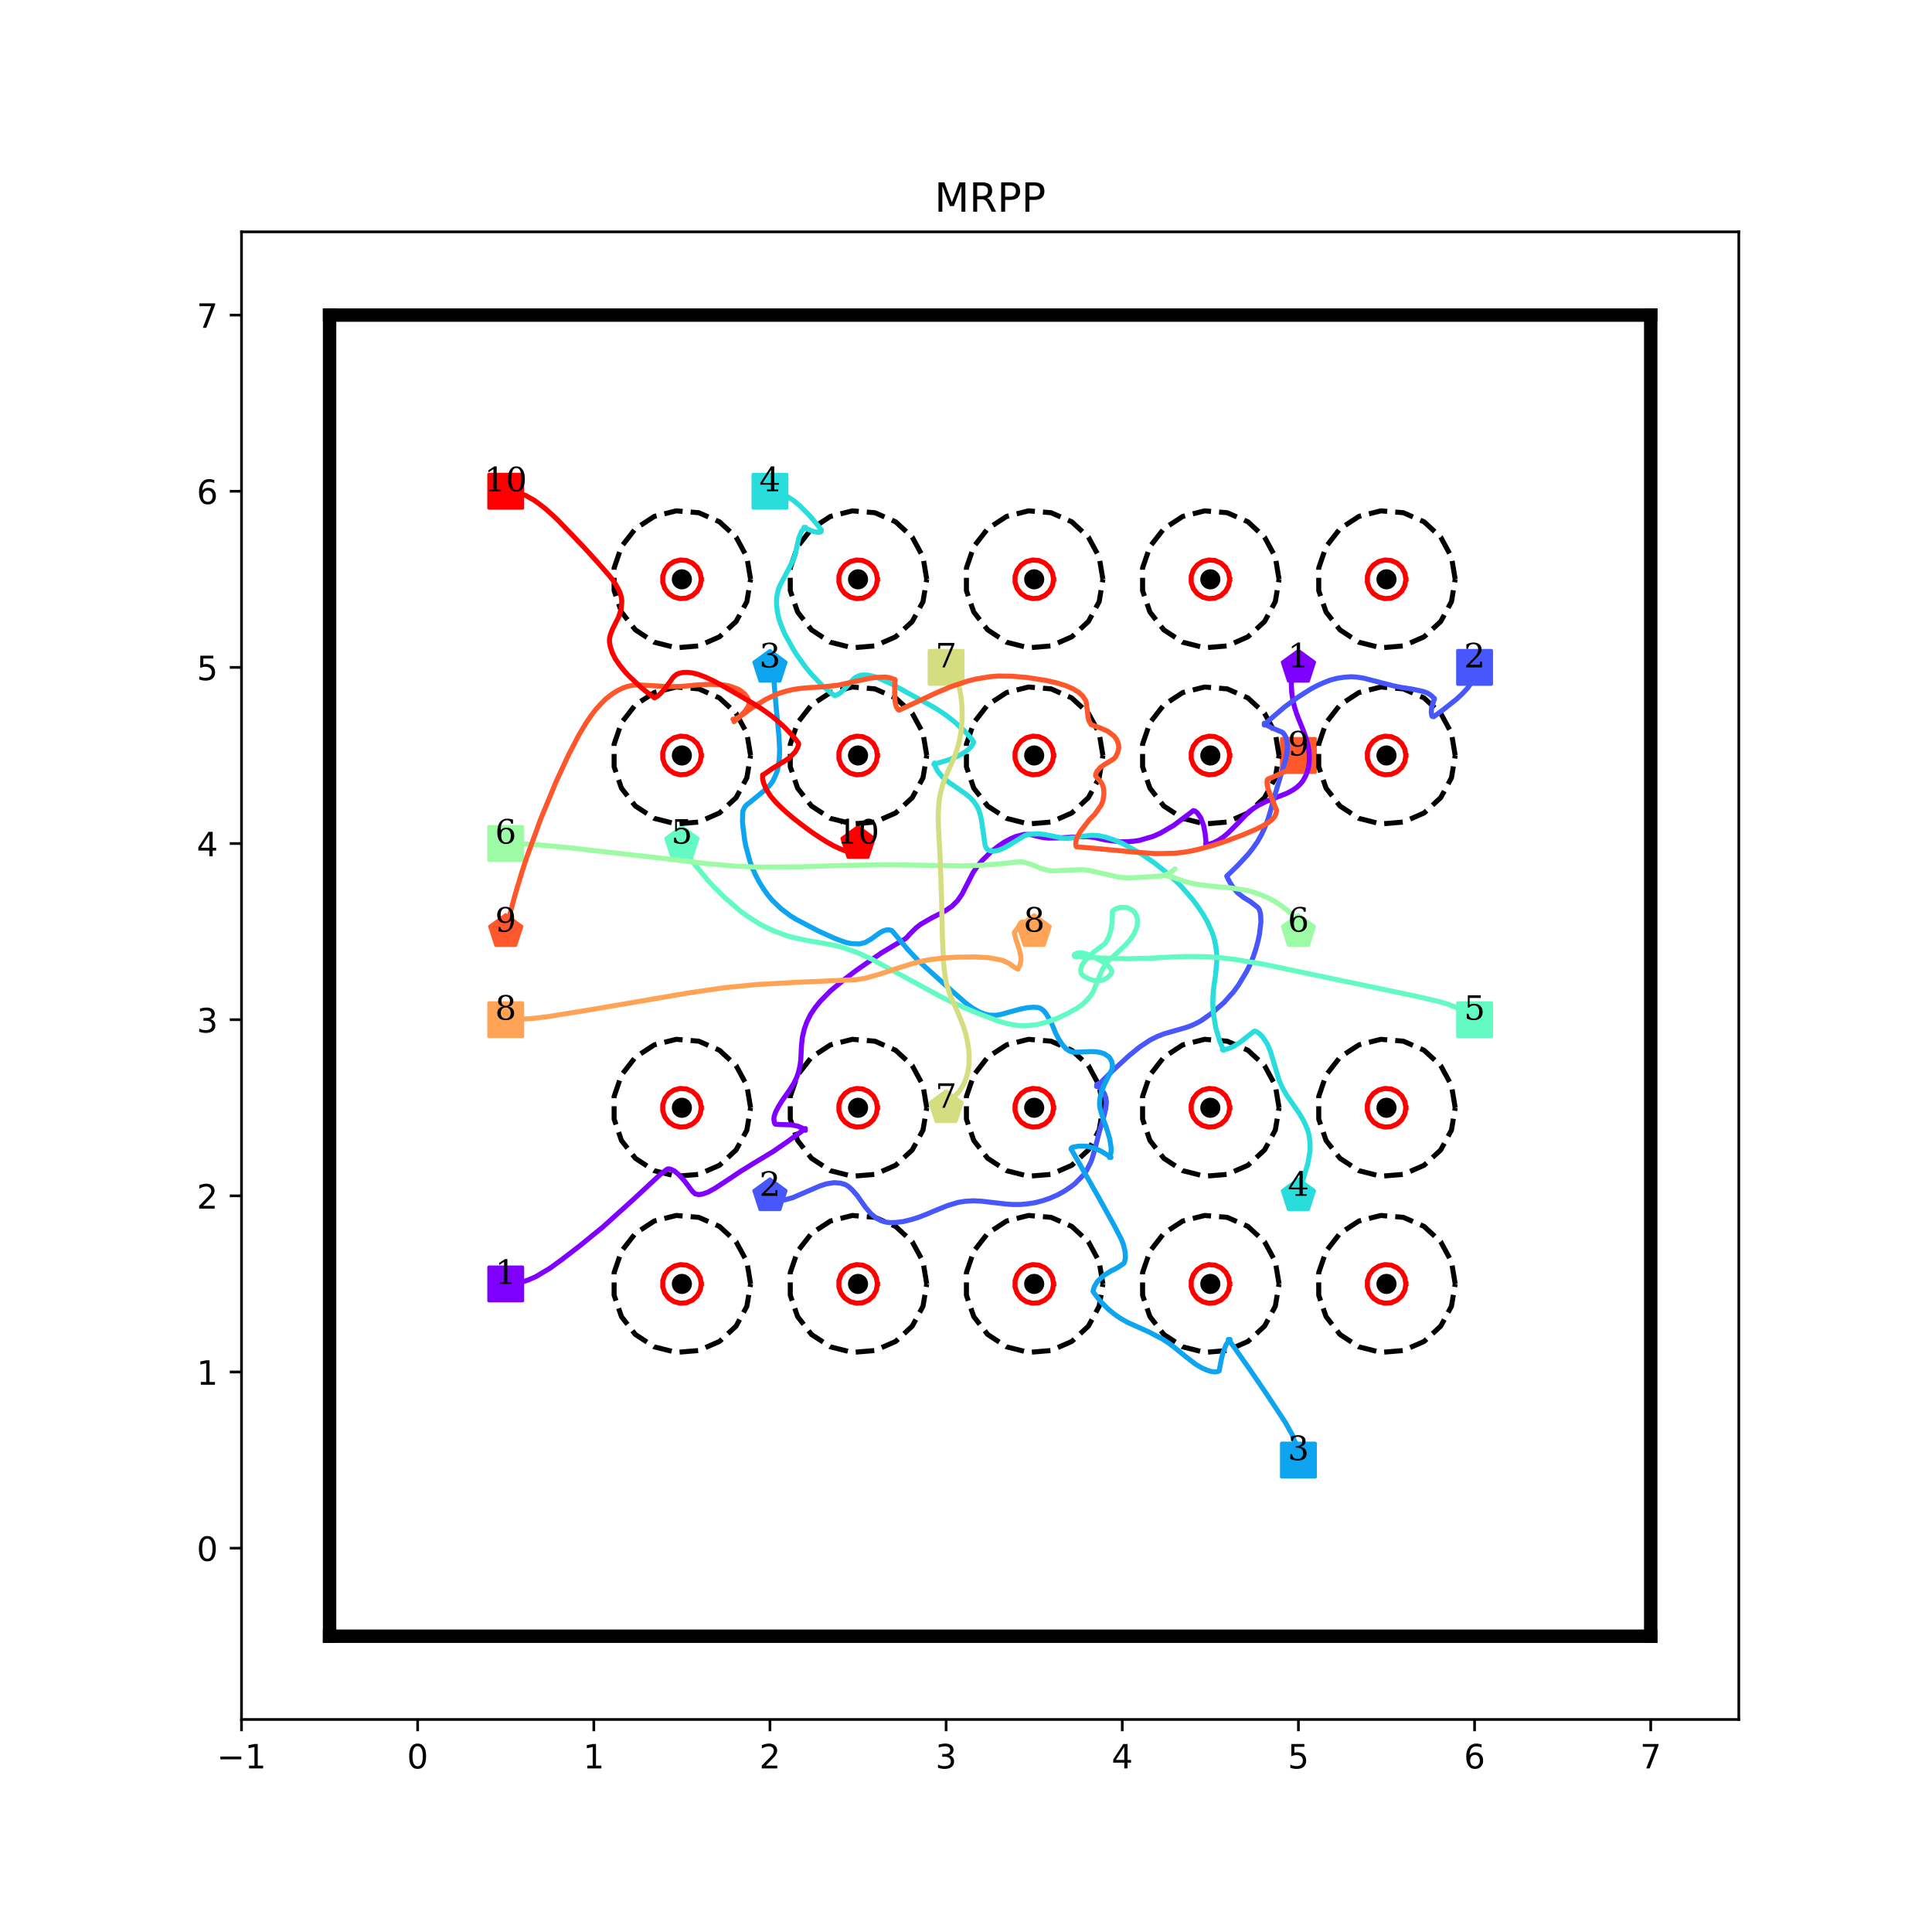 <?xml version="1.0" encoding="utf-8" standalone="no"?>
<!DOCTYPE svg PUBLIC "-//W3C//DTD SVG 1.1//EN"
  "http://www.w3.org/Graphics/SVG/1.1/DTD/svg11.dtd">
<!-- Created with matplotlib (http://matplotlib.org/) -->
<svg height="576pt" version="1.1" viewBox="0 0 576 576" width="576pt" xmlns="http://www.w3.org/2000/svg" xmlns:xlink="http://www.w3.org/1999/xlink">
 <defs>
  <style type="text/css">
*{stroke-linecap:butt;stroke-linejoin:round;}
  </style>
 </defs>
 <g id="figure_1">
  <g id="patch_1">
   <path d="M 0 576 
L 576 576 
L 576 0 
L 0 0 
z
" style="fill:#ffffff;"/>
  </g>
  <g id="axes_1">
   <g id="patch_2">
    <path d="M 72 512.64 
L 518.4 512.64 
L 518.4 69.12 
L 72 69.12 
z
" style="fill:#ffffff;"/>
   </g>
   <g id="matplotlib.axis_1">
    <g id="xtick_1">
     <g id="line2d_1">
      <defs>
       <path d="M 0 0 
L 0 3.5 
" id="mdae55443d5" style="stroke:#000000;stroke-width:0.8;"/>
      </defs>
      <g>
       <use style="stroke:#000000;stroke-width:0.8;" x="72" xlink:href="#mdae55443d5" y="512.64"/>
      </g>
     </g>
     <g id="text_1">
      <!-- −1 -->
      <defs>
       <path d="M 10.594 35.5 
L 73.188 35.5 
L 73.188 27.203 
L 10.594 27.203 
z
" id="DejaVuSans-2212"/>
       <path d="M 12.406 8.297 
L 28.516 8.297 
L 28.516 63.922 
L 10.984 60.406 
L 10.984 69.391 
L 28.422 72.906 
L 38.281 72.906 
L 38.281 8.297 
L 54.391 8.297 
L 54.391 0 
L 12.406 0 
z
" id="DejaVuSans-31"/>
      </defs>
      <g transform="translate(64.629 527.238)scale(0.1 -0.1)">
       <use xlink:href="#DejaVuSans-2212"/>
       <use x="83.789" xlink:href="#DejaVuSans-31"/>
      </g>
     </g>
    </g>
    <g id="xtick_2">
     <g id="line2d_2">
      <g>
       <use style="stroke:#000000;stroke-width:0.8;" x="124.518" xlink:href="#mdae55443d5" y="512.64"/>
      </g>
     </g>
     <g id="text_2">
      <!-- 0 -->
      <defs>
       <path d="M 31.781 66.406 
Q 24.172 66.406 20.328 58.906 
Q 16.5 51.422 16.5 36.375 
Q 16.5 21.391 20.328 13.891 
Q 24.172 6.391 31.781 6.391 
Q 39.453 6.391 43.281 13.891 
Q 47.125 21.391 47.125 36.375 
Q 47.125 51.422 43.281 58.906 
Q 39.453 66.406 31.781 66.406 
z
M 31.781 74.219 
Q 44.047 74.219 50.516 64.516 
Q 56.984 54.828 56.984 36.375 
Q 56.984 17.969 50.516 8.266 
Q 44.047 -1.422 31.781 -1.422 
Q 19.531 -1.422 13.062 8.266 
Q 6.594 17.969 6.594 36.375 
Q 6.594 54.828 13.062 64.516 
Q 19.531 74.219 31.781 74.219 
z
" id="DejaVuSans-30"/>
      </defs>
      <g transform="translate(121.336 527.238)scale(0.1 -0.1)">
       <use xlink:href="#DejaVuSans-30"/>
      </g>
     </g>
    </g>
    <g id="xtick_3">
     <g id="line2d_3">
      <g>
       <use style="stroke:#000000;stroke-width:0.8;" x="177.035" xlink:href="#mdae55443d5" y="512.64"/>
      </g>
     </g>
     <g id="text_3">
      <!-- 1 -->
      <g transform="translate(173.854 527.238)scale(0.1 -0.1)">
       <use xlink:href="#DejaVuSans-31"/>
      </g>
     </g>
    </g>
    <g id="xtick_4">
     <g id="line2d_4">
      <g>
       <use style="stroke:#000000;stroke-width:0.8;" x="229.553" xlink:href="#mdae55443d5" y="512.64"/>
      </g>
     </g>
     <g id="text_4">
      <!-- 2 -->
      <defs>
       <path d="M 19.188 8.297 
L 53.609 8.297 
L 53.609 0 
L 7.328 0 
L 7.328 8.297 
Q 12.938 14.109 22.625 23.891 
Q 32.328 33.688 34.812 36.531 
Q 39.547 41.844 41.422 45.531 
Q 43.312 49.219 43.312 52.781 
Q 43.312 58.594 39.234 62.25 
Q 35.156 65.922 28.609 65.922 
Q 23.969 65.922 18.812 64.312 
Q 13.672 62.703 7.812 59.422 
L 7.812 69.391 
Q 13.766 71.781 18.938 73 
Q 24.125 74.219 28.422 74.219 
Q 39.75 74.219 46.484 68.547 
Q 53.219 62.891 53.219 53.422 
Q 53.219 48.922 51.531 44.891 
Q 49.859 40.875 45.406 35.406 
Q 44.188 33.984 37.641 27.219 
Q 31.109 20.453 19.188 8.297 
z
" id="DejaVuSans-32"/>
      </defs>
      <g transform="translate(226.372 527.238)scale(0.1 -0.1)">
       <use xlink:href="#DejaVuSans-32"/>
      </g>
     </g>
    </g>
    <g id="xtick_5">
     <g id="line2d_5">
      <g>
       <use style="stroke:#000000;stroke-width:0.8;" x="282.071" xlink:href="#mdae55443d5" y="512.64"/>
      </g>
     </g>
     <g id="text_5">
      <!-- 3 -->
      <defs>
       <path d="M 40.578 39.312 
Q 47.656 37.797 51.625 33 
Q 55.609 28.219 55.609 21.188 
Q 55.609 10.406 48.188 4.484 
Q 40.766 -1.422 27.094 -1.422 
Q 22.516 -1.422 17.656 -0.516 
Q 12.797 0.391 7.625 2.203 
L 7.625 11.719 
Q 11.719 9.328 16.594 8.109 
Q 21.484 6.891 26.812 6.891 
Q 36.078 6.891 40.938 10.547 
Q 45.797 14.203 45.797 21.188 
Q 45.797 27.641 41.281 31.266 
Q 36.766 34.906 28.719 34.906 
L 20.219 34.906 
L 20.219 43.016 
L 29.109 43.016 
Q 36.375 43.016 40.234 45.922 
Q 44.094 48.828 44.094 54.297 
Q 44.094 59.906 40.109 62.906 
Q 36.141 65.922 28.719 65.922 
Q 24.656 65.922 20.016 65.031 
Q 15.375 64.156 9.812 62.312 
L 9.812 71.094 
Q 15.438 72.656 20.344 73.438 
Q 25.25 74.219 29.594 74.219 
Q 40.828 74.219 47.359 69.109 
Q 53.906 64.016 53.906 55.328 
Q 53.906 49.266 50.438 45.094 
Q 46.969 40.922 40.578 39.312 
z
" id="DejaVuSans-33"/>
      </defs>
      <g transform="translate(278.889 527.238)scale(0.1 -0.1)">
       <use xlink:href="#DejaVuSans-33"/>
      </g>
     </g>
    </g>
    <g id="xtick_6">
     <g id="line2d_6">
      <g>
       <use style="stroke:#000000;stroke-width:0.8;" x="334.588" xlink:href="#mdae55443d5" y="512.64"/>
      </g>
     </g>
     <g id="text_6">
      <!-- 4 -->
      <defs>
       <path d="M 37.797 64.312 
L 12.891 25.391 
L 37.797 25.391 
z
M 35.203 72.906 
L 47.609 72.906 
L 47.609 25.391 
L 58.016 25.391 
L 58.016 17.188 
L 47.609 17.188 
L 47.609 0 
L 37.797 0 
L 37.797 17.188 
L 4.891 17.188 
L 4.891 26.703 
z
" id="DejaVuSans-34"/>
      </defs>
      <g transform="translate(331.407 527.238)scale(0.1 -0.1)">
       <use xlink:href="#DejaVuSans-34"/>
      </g>
     </g>
    </g>
    <g id="xtick_7">
     <g id="line2d_7">
      <g>
       <use style="stroke:#000000;stroke-width:0.8;" x="387.106" xlink:href="#mdae55443d5" y="512.64"/>
      </g>
     </g>
     <g id="text_7">
      <!-- 5 -->
      <defs>
       <path d="M 10.797 72.906 
L 49.516 72.906 
L 49.516 64.594 
L 19.828 64.594 
L 19.828 46.734 
Q 21.969 47.469 24.109 47.828 
Q 26.266 48.188 28.422 48.188 
Q 40.625 48.188 47.75 41.5 
Q 54.891 34.812 54.891 23.391 
Q 54.891 11.625 47.562 5.094 
Q 40.234 -1.422 26.906 -1.422 
Q 22.312 -1.422 17.547 -0.641 
Q 12.797 0.141 7.719 1.703 
L 7.719 11.625 
Q 12.109 9.234 16.797 8.062 
Q 21.484 6.891 26.703 6.891 
Q 35.156 6.891 40.078 11.328 
Q 45.016 15.766 45.016 23.391 
Q 45.016 31 40.078 35.438 
Q 35.156 39.891 26.703 39.891 
Q 22.75 39.891 18.812 39.016 
Q 14.891 38.141 10.797 36.281 
z
" id="DejaVuSans-35"/>
      </defs>
      <g transform="translate(383.925 527.238)scale(0.1 -0.1)">
       <use xlink:href="#DejaVuSans-35"/>
      </g>
     </g>
    </g>
    <g id="xtick_8">
     <g id="line2d_8">
      <g>
       <use style="stroke:#000000;stroke-width:0.8;" x="439.624" xlink:href="#mdae55443d5" y="512.64"/>
      </g>
     </g>
     <g id="text_8">
      <!-- 6 -->
      <defs>
       <path d="M 33.016 40.375 
Q 26.375 40.375 22.484 35.828 
Q 18.609 31.297 18.609 23.391 
Q 18.609 15.531 22.484 10.953 
Q 26.375 6.391 33.016 6.391 
Q 39.656 6.391 43.531 10.953 
Q 47.406 15.531 47.406 23.391 
Q 47.406 31.297 43.531 35.828 
Q 39.656 40.375 33.016 40.375 
z
M 52.594 71.297 
L 52.594 62.312 
Q 48.875 64.062 45.094 64.984 
Q 41.312 65.922 37.594 65.922 
Q 27.828 65.922 22.672 59.328 
Q 17.531 52.734 16.797 39.406 
Q 19.672 43.656 24.016 45.922 
Q 28.375 48.188 33.594 48.188 
Q 44.578 48.188 50.953 41.516 
Q 57.328 34.859 57.328 23.391 
Q 57.328 12.156 50.688 5.359 
Q 44.047 -1.422 33.016 -1.422 
Q 20.359 -1.422 13.672 8.266 
Q 6.984 17.969 6.984 36.375 
Q 6.984 53.656 15.188 63.938 
Q 23.391 74.219 37.203 74.219 
Q 40.922 74.219 44.703 73.484 
Q 48.484 72.75 52.594 71.297 
z
" id="DejaVuSans-36"/>
      </defs>
      <g transform="translate(436.442 527.238)scale(0.1 -0.1)">
       <use xlink:href="#DejaVuSans-36"/>
      </g>
     </g>
    </g>
    <g id="xtick_9">
     <g id="line2d_9">
      <g>
       <use style="stroke:#000000;stroke-width:0.8;" x="492.141" xlink:href="#mdae55443d5" y="512.64"/>
      </g>
     </g>
     <g id="text_9">
      <!-- 7 -->
      <defs>
       <path d="M 8.203 72.906 
L 55.078 72.906 
L 55.078 68.703 
L 28.609 0 
L 18.312 0 
L 43.219 64.594 
L 8.203 64.594 
z
" id="DejaVuSans-37"/>
      </defs>
      <g transform="translate(488.96 527.238)scale(0.1 -0.1)">
       <use xlink:href="#DejaVuSans-37"/>
      </g>
     </g>
    </g>
   </g>
   <g id="matplotlib.axis_2">
    <g id="ytick_1">
     <g id="line2d_10">
      <defs>
       <path d="M 0 0 
L -3.5 0 
" id="m9c14b8a726" style="stroke:#000000;stroke-width:0.8;"/>
      </defs>
      <g>
       <use style="stroke:#000000;stroke-width:0.8;" x="72" xlink:href="#m9c14b8a726" y="461.562"/>
      </g>
     </g>
     <g id="text_10">
      <!-- 0 -->
      <g transform="translate(58.638 465.362)scale(0.1 -0.1)">
       <use xlink:href="#DejaVuSans-30"/>
      </g>
     </g>
    </g>
    <g id="ytick_2">
     <g id="line2d_11">
      <g>
       <use style="stroke:#000000;stroke-width:0.8;" x="72" xlink:href="#m9c14b8a726" y="409.045"/>
      </g>
     </g>
     <g id="text_11">
      <!-- 1 -->
      <g transform="translate(58.638 412.844)scale(0.1 -0.1)">
       <use xlink:href="#DejaVuSans-31"/>
      </g>
     </g>
    </g>
    <g id="ytick_3">
     <g id="line2d_12">
      <g>
       <use style="stroke:#000000;stroke-width:0.8;" x="72" xlink:href="#m9c14b8a726" y="356.527"/>
      </g>
     </g>
     <g id="text_12">
      <!-- 2 -->
      <g transform="translate(58.638 360.326)scale(0.1 -0.1)">
       <use xlink:href="#DejaVuSans-32"/>
      </g>
     </g>
    </g>
    <g id="ytick_4">
     <g id="line2d_13">
      <g>
       <use style="stroke:#000000;stroke-width:0.8;" x="72" xlink:href="#m9c14b8a726" y="304.009"/>
      </g>
     </g>
     <g id="text_13">
      <!-- 3 -->
      <g transform="translate(58.638 307.809)scale(0.1 -0.1)">
       <use xlink:href="#DejaVuSans-33"/>
      </g>
     </g>
    </g>
    <g id="ytick_5">
     <g id="line2d_14">
      <g>
       <use style="stroke:#000000;stroke-width:0.8;" x="72" xlink:href="#m9c14b8a726" y="251.492"/>
      </g>
     </g>
     <g id="text_14">
      <!-- 4 -->
      <g transform="translate(58.638 255.291)scale(0.1 -0.1)">
       <use xlink:href="#DejaVuSans-34"/>
      </g>
     </g>
    </g>
    <g id="ytick_6">
     <g id="line2d_15">
      <g>
       <use style="stroke:#000000;stroke-width:0.8;" x="72" xlink:href="#m9c14b8a726" y="198.974"/>
      </g>
     </g>
     <g id="text_15">
      <!-- 5 -->
      <g transform="translate(58.638 202.773)scale(0.1 -0.1)">
       <use xlink:href="#DejaVuSans-35"/>
      </g>
     </g>
    </g>
    <g id="ytick_7">
     <g id="line2d_16">
      <g>
       <use style="stroke:#000000;stroke-width:0.8;" x="72" xlink:href="#m9c14b8a726" y="146.456"/>
      </g>
     </g>
     <g id="text_16">
      <!-- 6 -->
      <g transform="translate(58.638 150.256)scale(0.1 -0.1)">
       <use xlink:href="#DejaVuSans-36"/>
      </g>
     </g>
    </g>
    <g id="ytick_8">
     <g id="line2d_17">
      <g>
       <use style="stroke:#000000;stroke-width:0.8;" x="72" xlink:href="#m9c14b8a726" y="93.939"/>
      </g>
     </g>
     <g id="text_17">
      <!-- 7 -->
      <g transform="translate(58.638 97.738)scale(0.1 -0.1)">
       <use xlink:href="#DejaVuSans-37"/>
      </g>
     </g>
    </g>
   </g>
   <g id="line2d_18">
    <path clip-path="url(#p65d9f5d237)" d="M 150.776 382.786 
" style="fill:none;stroke:#1f77b4;stroke-linecap:square;stroke-width:1.5;"/>
    <defs>
     <path d="M -5 5 
L 5 5 
L 5 -5 
L -5 -5 
z
" id="m4b7eba96a0" style="stroke:#8000ff;stroke-linejoin:miter;"/>
    </defs>
    <g clip-path="url(#p65d9f5d237)">
     <use style="fill:#8000ff;stroke:#8000ff;stroke-linejoin:miter;" x="150.776" xlink:href="#m4b7eba96a0" y="382.786"/>
    </g>
   </g>
   <g id="line2d_19">
    <path clip-path="url(#p65d9f5d237)" d="M 387.106 198.974 
" style="fill:none;stroke:#ff7f0e;stroke-linecap:square;stroke-width:1.5;"/>
    <defs>
     <path d="M 0 -5 
L -4.755 -1.545 
L -2.939 4.045 
L 2.939 4.045 
L 4.755 -1.545 
z
" id="mcddce3bb85" style="stroke:#8000ff;stroke-linejoin:miter;"/>
    </defs>
    <g clip-path="url(#p65d9f5d237)">
     <use style="fill:#8000ff;stroke:#8000ff;stroke-linejoin:miter;" x="387.106" xlink:href="#mcddce3bb85" y="198.974"/>
    </g>
   </g>
   <g id="line2d_20">
    <path clip-path="url(#p65d9f5d237)" d="M 439.624 198.974 
" style="fill:none;stroke:#2ca02c;stroke-linecap:square;stroke-width:1.5;"/>
    <defs>
     <path d="M -5 5 
L 5 5 
L 5 -5 
L -5 -5 
z
" id="me63ab24fbe" style="stroke:#4757fb;stroke-linejoin:miter;"/>
    </defs>
    <g clip-path="url(#p65d9f5d237)">
     <use style="fill:#4757fb;stroke:#4757fb;stroke-linejoin:miter;" x="439.624" xlink:href="#me63ab24fbe" y="198.974"/>
    </g>
   </g>
   <g id="line2d_21">
    <path clip-path="url(#p65d9f5d237)" d="M 229.553 356.527 
" style="fill:none;stroke:#d62728;stroke-linecap:square;stroke-width:1.5;"/>
    <defs>
     <path d="M 0 -5 
L -4.755 -1.545 
L -2.939 4.045 
L 2.939 4.045 
L 4.755 -1.545 
z
" id="m9dc41ece0c" style="stroke:#4757fb;stroke-linejoin:miter;"/>
    </defs>
    <g clip-path="url(#p65d9f5d237)">
     <use style="fill:#4757fb;stroke:#4757fb;stroke-linejoin:miter;" x="229.553" xlink:href="#m9dc41ece0c" y="356.527"/>
    </g>
   </g>
   <g id="line2d_22">
    <path clip-path="url(#p65d9f5d237)" d="M 387.106 435.304 
" style="fill:none;stroke:#9467bd;stroke-linecap:square;stroke-width:1.5;"/>
    <defs>
     <path d="M -5 5 
L 5 5 
L 5 -5 
L -5 -5 
z
" id="mb4d1c8644d" style="stroke:#0ea4f0;stroke-linejoin:miter;"/>
    </defs>
    <g clip-path="url(#p65d9f5d237)">
     <use style="fill:#0ea4f0;stroke:#0ea4f0;stroke-linejoin:miter;" x="387.106" xlink:href="#mb4d1c8644d" y="435.304"/>
    </g>
   </g>
   <g id="line2d_23">
    <path clip-path="url(#p65d9f5d237)" d="M 229.553 198.974 
" style="fill:none;stroke:#8c564b;stroke-linecap:square;stroke-width:1.5;"/>
    <defs>
     <path d="M 0 -5 
L -4.755 -1.545 
L -2.939 4.045 
L 2.939 4.045 
L 4.755 -1.545 
z
" id="m53f99c5ab0" style="stroke:#0ea4f0;stroke-linejoin:miter;"/>
    </defs>
    <g clip-path="url(#p65d9f5d237)">
     <use style="fill:#0ea4f0;stroke:#0ea4f0;stroke-linejoin:miter;" x="229.553" xlink:href="#m53f99c5ab0" y="198.974"/>
    </g>
   </g>
   <g id="line2d_24">
    <path clip-path="url(#p65d9f5d237)" d="M 229.553 146.456 
" style="fill:none;stroke:#e377c2;stroke-linecap:square;stroke-width:1.5;"/>
    <defs>
     <path d="M -5 5 
L 5 5 
L 5 -5 
L -5 -5 
z
" id="mb87ca4b627" style="stroke:#2adddd;stroke-linejoin:miter;"/>
    </defs>
    <g clip-path="url(#p65d9f5d237)">
     <use style="fill:#2adddd;stroke:#2adddd;stroke-linejoin:miter;" x="229.553" xlink:href="#mb87ca4b627" y="146.456"/>
    </g>
   </g>
   <g id="line2d_25">
    <path clip-path="url(#p65d9f5d237)" d="M 387.106 356.527 
" style="fill:none;stroke:#7f7f7f;stroke-linecap:square;stroke-width:1.5;"/>
    <defs>
     <path d="M 0 -5 
L -4.755 -1.545 
L -2.939 4.045 
L 2.939 4.045 
L 4.755 -1.545 
z
" id="m2ab3df8a5c" style="stroke:#2adddd;stroke-linejoin:miter;"/>
    </defs>
    <g clip-path="url(#p65d9f5d237)">
     <use style="fill:#2adddd;stroke:#2adddd;stroke-linejoin:miter;" x="387.106" xlink:href="#m2ab3df8a5c" y="356.527"/>
    </g>
   </g>
   <g id="line2d_26">
    <path clip-path="url(#p65d9f5d237)" d="M 439.624 304.009 
" style="fill:none;stroke:#bcbd22;stroke-linecap:square;stroke-width:1.5;"/>
    <defs>
     <path d="M -5 5 
L 5 5 
L 5 -5 
L -5 -5 
z
" id="m1b72b0708a" style="stroke:#63fbc3;stroke-linejoin:miter;"/>
    </defs>
    <g clip-path="url(#p65d9f5d237)">
     <use style="fill:#63fbc3;stroke:#63fbc3;stroke-linejoin:miter;" x="439.624" xlink:href="#m1b72b0708a" y="304.009"/>
    </g>
   </g>
   <g id="line2d_27">
    <path clip-path="url(#p65d9f5d237)" d="M 203.294 251.492 
" style="fill:none;stroke:#17becf;stroke-linecap:square;stroke-width:1.5;"/>
    <defs>
     <path d="M 0 -5 
L -4.755 -1.545 
L -2.939 4.045 
L 2.939 4.045 
L 4.755 -1.545 
z
" id="mdd72a95650" style="stroke:#63fbc3;stroke-linejoin:miter;"/>
    </defs>
    <g clip-path="url(#p65d9f5d237)">
     <use style="fill:#63fbc3;stroke:#63fbc3;stroke-linejoin:miter;" x="203.294" xlink:href="#mdd72a95650" y="251.492"/>
    </g>
   </g>
   <g id="line2d_28">
    <path clip-path="url(#p65d9f5d237)" d="M 150.776 251.492 
" style="fill:none;stroke:#1f77b4;stroke-linecap:square;stroke-width:1.5;"/>
    <defs>
     <path d="M -5 5 
L 5 5 
L 5 -5 
L -5 -5 
z
" id="m54852a45d8" style="stroke:#9cfba4;stroke-linejoin:miter;"/>
    </defs>
    <g clip-path="url(#p65d9f5d237)">
     <use style="fill:#9cfba4;stroke:#9cfba4;stroke-linejoin:miter;" x="150.776" xlink:href="#m54852a45d8" y="251.492"/>
    </g>
   </g>
   <g id="line2d_29">
    <path clip-path="url(#p65d9f5d237)" d="M 387.106 277.751 
" style="fill:none;stroke:#ff7f0e;stroke-linecap:square;stroke-width:1.5;"/>
    <defs>
     <path d="M 0 -5 
L -4.755 -1.545 
L -2.939 4.045 
L 2.939 4.045 
L 4.755 -1.545 
z
" id="m366e1ab8ee" style="stroke:#9cfba4;stroke-linejoin:miter;"/>
    </defs>
    <g clip-path="url(#p65d9f5d237)">
     <use style="fill:#9cfba4;stroke:#9cfba4;stroke-linejoin:miter;" x="387.106" xlink:href="#m366e1ab8ee" y="277.751"/>
    </g>
   </g>
   <g id="line2d_30">
    <path clip-path="url(#p65d9f5d237)" d="M 282.071 198.974 
" style="fill:none;stroke:#2ca02c;stroke-linecap:square;stroke-width:1.5;"/>
    <defs>
     <path d="M -5 5 
L 5 5 
L 5 -5 
L -5 -5 
z
" id="m1b33527233" style="stroke:#d4dd80;stroke-linejoin:miter;"/>
    </defs>
    <g clip-path="url(#p65d9f5d237)">
     <use style="fill:#d4dd80;stroke:#d4dd80;stroke-linejoin:miter;" x="282.071" xlink:href="#m1b33527233" y="198.974"/>
    </g>
   </g>
   <g id="line2d_31">
    <path clip-path="url(#p65d9f5d237)" d="M 282.071 330.268 
" style="fill:none;stroke:#d62728;stroke-linecap:square;stroke-width:1.5;"/>
    <defs>
     <path d="M 0 -5 
L -4.755 -1.545 
L -2.939 4.045 
L 2.939 4.045 
L 4.755 -1.545 
z
" id="m9bbe69dd8f" style="stroke:#d4dd80;stroke-linejoin:miter;"/>
    </defs>
    <g clip-path="url(#p65d9f5d237)">
     <use style="fill:#d4dd80;stroke:#d4dd80;stroke-linejoin:miter;" x="282.071" xlink:href="#m9bbe69dd8f" y="330.268"/>
    </g>
   </g>
   <g id="line2d_32">
    <path clip-path="url(#p65d9f5d237)" d="M 150.776 304.009 
" style="fill:none;stroke:#9467bd;stroke-linecap:square;stroke-width:1.5;"/>
    <defs>
     <path d="M -5 5 
L 5 5 
L 5 -5 
L -5 -5 
z
" id="mbe0bd6dacc" style="stroke:#ffa457;stroke-linejoin:miter;"/>
    </defs>
    <g clip-path="url(#p65d9f5d237)">
     <use style="fill:#ffa457;stroke:#ffa457;stroke-linejoin:miter;" x="150.776" xlink:href="#mbe0bd6dacc" y="304.009"/>
    </g>
   </g>
   <g id="line2d_33">
    <path clip-path="url(#p65d9f5d237)" d="M 308.329 277.751 
" style="fill:none;stroke:#8c564b;stroke-linecap:square;stroke-width:1.5;"/>
    <defs>
     <path d="M 0 -5 
L -4.755 -1.545 
L -2.939 4.045 
L 2.939 4.045 
L 4.755 -1.545 
z
" id="m93eacac416" style="stroke:#ffa457;stroke-linejoin:miter;"/>
    </defs>
    <g clip-path="url(#p65d9f5d237)">
     <use style="fill:#ffa457;stroke:#ffa457;stroke-linejoin:miter;" x="308.329" xlink:href="#m93eacac416" y="277.751"/>
    </g>
   </g>
   <g id="line2d_34">
    <path clip-path="url(#p65d9f5d237)" d="M 387.106 225.233 
" style="fill:none;stroke:#e377c2;stroke-linecap:square;stroke-width:1.5;"/>
    <defs>
     <path d="M -5 5 
L 5 5 
L 5 -5 
L -5 -5 
z
" id="mc3a73e0adb" style="stroke:#ff572c;stroke-linejoin:miter;"/>
    </defs>
    <g clip-path="url(#p65d9f5d237)">
     <use style="fill:#ff572c;stroke:#ff572c;stroke-linejoin:miter;" x="387.106" xlink:href="#mc3a73e0adb" y="225.233"/>
    </g>
   </g>
   <g id="line2d_35">
    <path clip-path="url(#p65d9f5d237)" d="M 150.776 277.751 
" style="fill:none;stroke:#7f7f7f;stroke-linecap:square;stroke-width:1.5;"/>
    <defs>
     <path d="M 0 -5 
L -4.755 -1.545 
L -2.939 4.045 
L 2.939 4.045 
L 4.755 -1.545 
z
" id="m77dcd95205" style="stroke:#ff572c;stroke-linejoin:miter;"/>
    </defs>
    <g clip-path="url(#p65d9f5d237)">
     <use style="fill:#ff572c;stroke:#ff572c;stroke-linejoin:miter;" x="150.776" xlink:href="#m77dcd95205" y="277.751"/>
    </g>
   </g>
   <g id="line2d_36">
    <path clip-path="url(#p65d9f5d237)" d="M 150.776 146.456 
" style="fill:none;stroke:#bcbd22;stroke-linecap:square;stroke-width:1.5;"/>
    <defs>
     <path d="M -5 5 
L 5 5 
L 5 -5 
L -5 -5 
z
" id="mb1e094685c" style="stroke:#ff0000;stroke-linejoin:miter;"/>
    </defs>
    <g clip-path="url(#p65d9f5d237)">
     <use style="fill:#ff0000;stroke:#ff0000;stroke-linejoin:miter;" x="150.776" xlink:href="#mb1e094685c" y="146.456"/>
    </g>
   </g>
   <g id="line2d_37">
    <path clip-path="url(#p65d9f5d237)" d="M 255.812 251.492 
" style="fill:none;stroke:#17becf;stroke-linecap:square;stroke-width:1.5;"/>
    <defs>
     <path d="M 0 -5 
L -4.755 -1.545 
L -2.939 4.045 
L 2.939 4.045 
L 4.755 -1.545 
z
" id="m13d2d442cd" style="stroke:#ff0000;stroke-linejoin:miter;"/>
    </defs>
    <g clip-path="url(#p65d9f5d237)">
     <use style="fill:#ff0000;stroke:#ff0000;stroke-linejoin:miter;" x="255.812" xlink:href="#m13d2d442cd" y="251.492"/>
    </g>
   </g>
   <g id="line2d_38">
    <defs>
     <path d="M 0 2.5 
C 0.663 2.5 1.299 2.237 1.768 1.768 
C 2.237 1.299 2.5 0.663 2.5 0 
C 2.5 -0.663 2.237 -1.299 1.768 -1.768 
C 1.299 -2.237 0.663 -2.5 0 -2.5 
C -0.663 -2.5 -1.299 -2.237 -1.768 -1.768 
C -2.237 -1.299 -2.5 -0.663 -2.5 0 
C -2.5 0.663 -2.237 1.299 -1.768 1.768 
C -1.299 2.237 -0.663 2.5 0 2.5 
z
" id="mde5816c1ae" style="stroke:#000000;"/>
    </defs>
    <g clip-path="url(#p65d9f5d237)">
     <use style="stroke:#000000;" x="203.294" xlink:href="#mde5816c1ae" y="382.786"/>
     <use style="stroke:#000000;" x="203.294" xlink:href="#mde5816c1ae" y="330.268"/>
     <use style="stroke:#000000;" x="255.812" xlink:href="#mde5816c1ae" y="382.786"/>
     <use style="stroke:#000000;" x="255.812" xlink:href="#mde5816c1ae" y="330.268"/>
     <use style="stroke:#000000;" x="308.329" xlink:href="#mde5816c1ae" y="382.786"/>
     <use style="stroke:#000000;" x="308.329" xlink:href="#mde5816c1ae" y="330.268"/>
     <use style="stroke:#000000;" x="360.847" xlink:href="#mde5816c1ae" y="382.786"/>
     <use style="stroke:#000000;" x="360.847" xlink:href="#mde5816c1ae" y="330.268"/>
     <use style="stroke:#000000;" x="413.365" xlink:href="#mde5816c1ae" y="382.786"/>
     <use style="stroke:#000000;" x="413.365" xlink:href="#mde5816c1ae" y="330.268"/>
     <use style="stroke:#000000;" x="203.294" xlink:href="#mde5816c1ae" y="225.233"/>
     <use style="stroke:#000000;" x="203.294" xlink:href="#mde5816c1ae" y="172.715"/>
     <use style="stroke:#000000;" x="255.812" xlink:href="#mde5816c1ae" y="225.233"/>
     <use style="stroke:#000000;" x="255.812" xlink:href="#mde5816c1ae" y="172.715"/>
     <use style="stroke:#000000;" x="308.329" xlink:href="#mde5816c1ae" y="225.233"/>
     <use style="stroke:#000000;" x="308.329" xlink:href="#mde5816c1ae" y="172.715"/>
     <use style="stroke:#000000;" x="360.847" xlink:href="#mde5816c1ae" y="225.233"/>
     <use style="stroke:#000000;" x="360.847" xlink:href="#mde5816c1ae" y="172.715"/>
     <use style="stroke:#000000;" x="413.365" xlink:href="#mde5816c1ae" y="225.233"/>
     <use style="stroke:#000000;" x="413.365" xlink:href="#mde5816c1ae" y="172.715"/>
    </g>
   </g>
   <g id="line2d_39">
    <path clip-path="url(#p65d9f5d237)" d="M 223.776 382.786 
L 222.666 376.135 
L 219.457 370.206 
L 214.497 365.639 
L 208.322 362.931 
L 201.603 362.374 
L 195.067 364.029 
L 189.422 367.717 
L 185.281 373.038 
L 183.092 379.415 
L 183.092 386.157 
L 185.281 392.534 
L 189.422 397.855 
L 195.067 401.543 
L 201.603 403.198 
L 208.322 402.641 
L 214.497 399.933 
L 219.457 395.366 
L 222.666 389.436 
L 223.776 382.786 
" style="fill:none;stroke:#000000;stroke-dasharray:5.55,2.4;stroke-dashoffset:0;stroke-width:1.5;"/>
   </g>
   <g id="line2d_40">
    <path clip-path="url(#p65d9f5d237)" d="M 209.071 382.786 
L 208.758 380.91 
L 207.853 379.238 
L 206.454 377.95 
L 204.712 377.186 
L 202.817 377.029 
L 200.974 377.496 
L 199.382 378.536 
L 198.213 380.036 
L 197.596 381.835 
L 197.596 383.737 
L 198.213 385.535 
L 199.382 387.036 
L 200.974 388.076 
L 202.817 388.543 
L 204.712 388.386 
L 206.454 387.622 
L 207.853 386.334 
L 208.758 384.662 
L 209.071 382.786 
" style="fill:none;stroke:#ff0000;stroke-linecap:square;stroke-width:1.5;"/>
   </g>
   <g id="line2d_41">
    <path clip-path="url(#p65d9f5d237)" d="M 223.776 330.268 
L 222.666 323.618 
L 219.457 317.688 
L 214.497 313.121 
L 208.322 310.413 
L 201.603 309.856 
L 195.067 311.511 
L 189.422 315.199 
L 185.281 320.52 
L 183.092 326.897 
L 183.092 333.639 
L 185.281 340.017 
L 189.422 345.337 
L 195.067 349.025 
L 201.603 350.68 
L 208.322 350.123 
L 214.497 347.415 
L 219.457 342.848 
L 222.666 336.919 
L 223.776 330.268 
" style="fill:none;stroke:#000000;stroke-dasharray:5.55,2.4;stroke-dashoffset:0;stroke-width:1.5;"/>
   </g>
   <g id="line2d_42">
    <path clip-path="url(#p65d9f5d237)" d="M 209.071 330.268 
L 208.758 328.392 
L 207.853 326.72 
L 206.454 325.432 
L 204.712 324.668 
L 202.817 324.511 
L 200.974 324.978 
L 199.382 326.018 
L 198.213 327.519 
L 197.596 329.317 
L 197.596 331.219 
L 198.213 333.018 
L 199.382 334.518 
L 200.974 335.559 
L 202.817 336.025 
L 204.712 335.868 
L 206.454 335.104 
L 207.853 333.817 
L 208.758 332.144 
L 209.071 330.268 
" style="fill:none;stroke:#ff0000;stroke-linecap:square;stroke-width:1.5;"/>
   </g>
   <g id="line2d_43">
    <path clip-path="url(#p65d9f5d237)" d="M 276.294 382.786 
L 275.184 376.135 
L 271.975 370.206 
L 267.014 365.639 
L 260.84 362.931 
L 254.12 362.374 
L 247.584 364.029 
L 241.94 367.717 
L 237.798 373.038 
L 235.609 379.415 
L 235.609 386.157 
L 237.798 392.534 
L 241.94 397.855 
L 247.584 401.543 
L 254.12 403.198 
L 260.84 402.641 
L 267.014 399.933 
L 271.975 395.366 
L 275.184 389.436 
L 276.294 382.786 
" style="fill:none;stroke:#000000;stroke-dasharray:5.55,2.4;stroke-dashoffset:0;stroke-width:1.5;"/>
   </g>
   <g id="line2d_44">
    <path clip-path="url(#p65d9f5d237)" d="M 261.589 382.786 
L 261.276 380.91 
L 260.371 379.238 
L 258.971 377.95 
L 257.23 377.186 
L 255.335 377.029 
L 253.491 377.496 
L 251.899 378.536 
L 250.731 380.036 
L 250.114 381.835 
L 250.114 383.737 
L 250.731 385.535 
L 251.899 387.036 
L 253.491 388.076 
L 255.335 388.543 
L 257.23 388.386 
L 258.971 387.622 
L 260.371 386.334 
L 261.276 384.662 
L 261.589 382.786 
" style="fill:none;stroke:#ff0000;stroke-linecap:square;stroke-width:1.5;"/>
   </g>
   <g id="line2d_45">
    <path clip-path="url(#p65d9f5d237)" d="M 276.294 330.268 
L 275.184 323.618 
L 271.975 317.688 
L 267.014 313.121 
L 260.84 310.413 
L 254.12 309.856 
L 247.584 311.511 
L 241.94 315.199 
L 237.798 320.52 
L 235.609 326.897 
L 235.609 333.639 
L 237.798 340.017 
L 241.94 345.337 
L 247.584 349.025 
L 254.12 350.68 
L 260.84 350.123 
L 267.014 347.415 
L 271.975 342.848 
L 275.184 336.919 
L 276.294 330.268 
" style="fill:none;stroke:#000000;stroke-dasharray:5.55,2.4;stroke-dashoffset:0;stroke-width:1.5;"/>
   </g>
   <g id="line2d_46">
    <path clip-path="url(#p65d9f5d237)" d="M 261.589 330.268 
L 261.276 328.392 
L 260.371 326.72 
L 258.971 325.432 
L 257.23 324.668 
L 255.335 324.511 
L 253.491 324.978 
L 251.899 326.018 
L 250.731 327.519 
L 250.114 329.317 
L 250.114 331.219 
L 250.731 333.018 
L 251.899 334.518 
L 253.491 335.559 
L 255.335 336.025 
L 257.23 335.868 
L 258.971 335.104 
L 260.371 333.817 
L 261.276 332.144 
L 261.589 330.268 
" style="fill:none;stroke:#ff0000;stroke-linecap:square;stroke-width:1.5;"/>
   </g>
   <g id="line2d_47">
    <path clip-path="url(#p65d9f5d237)" d="M 328.811 382.786 
L 327.702 376.135 
L 324.492 370.206 
L 319.532 365.639 
L 313.357 362.931 
L 306.638 362.374 
L 300.102 364.029 
L 294.457 367.717 
L 290.316 373.038 
L 288.127 379.415 
L 288.127 386.157 
L 290.316 392.534 
L 294.457 397.855 
L 300.102 401.543 
L 306.638 403.198 
L 313.357 402.641 
L 319.532 399.933 
L 324.492 395.366 
L 327.702 389.436 
L 328.811 382.786 
" style="fill:none;stroke:#000000;stroke-dasharray:5.55,2.4;stroke-dashoffset:0;stroke-width:1.5;"/>
   </g>
   <g id="line2d_48">
    <path clip-path="url(#p65d9f5d237)" d="M 314.106 382.786 
L 313.793 380.91 
L 312.888 379.238 
L 311.489 377.95 
L 309.748 377.186 
L 307.852 377.029 
L 306.009 377.496 
L 304.417 378.536 
L 303.249 380.036 
L 302.631 381.835 
L 302.631 383.737 
L 303.249 385.535 
L 304.417 387.036 
L 306.009 388.076 
L 307.852 388.543 
L 309.748 388.386 
L 311.489 387.622 
L 312.888 386.334 
L 313.793 384.662 
L 314.106 382.786 
" style="fill:none;stroke:#ff0000;stroke-linecap:square;stroke-width:1.5;"/>
   </g>
   <g id="line2d_49">
    <path clip-path="url(#p65d9f5d237)" d="M 328.811 330.268 
L 327.702 323.618 
L 324.492 317.688 
L 319.532 313.121 
L 313.357 310.413 
L 306.638 309.856 
L 300.102 311.511 
L 294.457 315.199 
L 290.316 320.52 
L 288.127 326.897 
L 288.127 333.639 
L 290.316 340.017 
L 294.457 345.337 
L 300.102 349.025 
L 306.638 350.68 
L 313.357 350.123 
L 319.532 347.415 
L 324.492 342.848 
L 327.702 336.919 
L 328.811 330.268 
" style="fill:none;stroke:#000000;stroke-dasharray:5.55,2.4;stroke-dashoffset:0;stroke-width:1.5;"/>
   </g>
   <g id="line2d_50">
    <path clip-path="url(#p65d9f5d237)" d="M 314.106 330.268 
L 313.793 328.392 
L 312.888 326.72 
L 311.489 325.432 
L 309.748 324.668 
L 307.852 324.511 
L 306.009 324.978 
L 304.417 326.018 
L 303.249 327.519 
L 302.631 329.317 
L 302.631 331.219 
L 303.249 333.018 
L 304.417 334.518 
L 306.009 335.559 
L 307.852 336.025 
L 309.748 335.868 
L 311.489 335.104 
L 312.888 333.817 
L 313.793 332.144 
L 314.106 330.268 
" style="fill:none;stroke:#ff0000;stroke-linecap:square;stroke-width:1.5;"/>
   </g>
   <g id="line2d_51">
    <path clip-path="url(#p65d9f5d237)" d="M 381.329 382.786 
L 380.219 376.135 
L 377.01 370.206 
L 372.05 365.639 
L 365.875 362.931 
L 359.156 362.374 
L 352.62 364.029 
L 346.975 367.717 
L 342.834 373.038 
L 340.645 379.415 
L 340.645 386.157 
L 342.834 392.534 
L 346.975 397.855 
L 352.62 401.543 
L 359.156 403.198 
L 365.875 402.641 
L 372.05 399.933 
L 377.01 395.366 
L 380.219 389.436 
L 381.329 382.786 
" style="fill:none;stroke:#000000;stroke-dasharray:5.55,2.4;stroke-dashoffset:0;stroke-width:1.5;"/>
   </g>
   <g id="line2d_52">
    <path clip-path="url(#p65d9f5d237)" d="M 366.624 382.786 
L 366.311 380.91 
L 365.406 379.238 
L 364.007 377.95 
L 362.265 377.186 
L 360.37 377.029 
L 358.526 377.496 
L 356.934 378.536 
L 355.766 380.036 
L 355.149 381.835 
L 355.149 383.737 
L 355.766 385.535 
L 356.934 387.036 
L 358.526 388.076 
L 360.37 388.543 
L 362.265 388.386 
L 364.007 387.622 
L 365.406 386.334 
L 366.311 384.662 
L 366.624 382.786 
" style="fill:none;stroke:#ff0000;stroke-linecap:square;stroke-width:1.5;"/>
   </g>
   <g id="line2d_53">
    <path clip-path="url(#p65d9f5d237)" d="M 381.329 330.268 
L 380.219 323.618 
L 377.01 317.688 
L 372.05 313.121 
L 365.875 310.413 
L 359.156 309.856 
L 352.62 311.511 
L 346.975 315.199 
L 342.834 320.52 
L 340.645 326.897 
L 340.645 333.639 
L 342.834 340.017 
L 346.975 345.337 
L 352.62 349.025 
L 359.156 350.68 
L 365.875 350.123 
L 372.05 347.415 
L 377.01 342.848 
L 380.219 336.919 
L 381.329 330.268 
" style="fill:none;stroke:#000000;stroke-dasharray:5.55,2.4;stroke-dashoffset:0;stroke-width:1.5;"/>
   </g>
   <g id="line2d_54">
    <path clip-path="url(#p65d9f5d237)" d="M 366.624 330.268 
L 366.311 328.392 
L 365.406 326.72 
L 364.007 325.432 
L 362.265 324.668 
L 360.37 324.511 
L 358.526 324.978 
L 356.934 326.018 
L 355.766 327.519 
L 355.149 329.317 
L 355.149 331.219 
L 355.766 333.018 
L 356.934 334.518 
L 358.526 335.559 
L 360.37 336.025 
L 362.265 335.868 
L 364.007 335.104 
L 365.406 333.817 
L 366.311 332.144 
L 366.624 330.268 
" style="fill:none;stroke:#ff0000;stroke-linecap:square;stroke-width:1.5;"/>
   </g>
   <g id="line2d_55">
    <path clip-path="url(#p65d9f5d237)" d="M 433.847 382.786 
L 432.737 376.135 
L 429.528 370.206 
L 424.567 365.639 
L 418.393 362.931 
L 411.673 362.374 
L 405.137 364.029 
L 399.493 367.717 
L 395.351 373.038 
L 393.162 379.415 
L 393.162 386.157 
L 395.351 392.534 
L 399.493 397.855 
L 405.137 401.543 
L 411.673 403.198 
L 418.393 402.641 
L 424.567 399.933 
L 429.528 395.366 
L 432.737 389.436 
L 433.847 382.786 
" style="fill:none;stroke:#000000;stroke-dasharray:5.55,2.4;stroke-dashoffset:0;stroke-width:1.5;"/>
   </g>
   <g id="line2d_56">
    <path clip-path="url(#p65d9f5d237)" d="M 419.142 382.786 
L 418.829 380.91 
L 417.924 379.238 
L 416.524 377.95 
L 414.783 377.186 
L 412.888 377.029 
L 411.044 377.496 
L 409.452 378.536 
L 408.284 380.036 
L 407.667 381.835 
L 407.667 383.737 
L 408.284 385.535 
L 409.452 387.036 
L 411.044 388.076 
L 412.888 388.543 
L 414.783 388.386 
L 416.524 387.622 
L 417.924 386.334 
L 418.829 384.662 
L 419.142 382.786 
" style="fill:none;stroke:#ff0000;stroke-linecap:square;stroke-width:1.5;"/>
   </g>
   <g id="line2d_57">
    <path clip-path="url(#p65d9f5d237)" d="M 433.847 330.268 
L 432.737 323.618 
L 429.528 317.688 
L 424.567 313.121 
L 418.393 310.413 
L 411.673 309.856 
L 405.137 311.511 
L 399.493 315.199 
L 395.351 320.52 
L 393.162 326.897 
L 393.162 333.639 
L 395.351 340.017 
L 399.493 345.337 
L 405.137 349.025 
L 411.673 350.68 
L 418.393 350.123 
L 424.567 347.415 
L 429.528 342.848 
L 432.737 336.919 
L 433.847 330.268 
" style="fill:none;stroke:#000000;stroke-dasharray:5.55,2.4;stroke-dashoffset:0;stroke-width:1.5;"/>
   </g>
   <g id="line2d_58">
    <path clip-path="url(#p65d9f5d237)" d="M 419.142 330.268 
L 418.829 328.392 
L 417.924 326.72 
L 416.524 325.432 
L 414.783 324.668 
L 412.888 324.511 
L 411.044 324.978 
L 409.452 326.018 
L 408.284 327.519 
L 407.667 329.317 
L 407.667 331.219 
L 408.284 333.018 
L 409.452 334.518 
L 411.044 335.559 
L 412.888 336.025 
L 414.783 335.868 
L 416.524 335.104 
L 417.924 333.817 
L 418.829 332.144 
L 419.142 330.268 
" style="fill:none;stroke:#ff0000;stroke-linecap:square;stroke-width:1.5;"/>
   </g>
   <g id="line2d_59">
    <path clip-path="url(#p65d9f5d237)" d="M 223.776 225.233 
L 222.666 218.582 
L 219.457 212.653 
L 214.497 208.086 
L 208.322 205.378 
L 201.603 204.821 
L 195.067 206.476 
L 189.422 210.164 
L 185.281 215.485 
L 183.092 221.862 
L 183.092 228.604 
L 185.281 234.981 
L 189.422 240.302 
L 195.067 243.99 
L 201.603 245.645 
L 208.322 245.088 
L 214.497 242.38 
L 219.457 237.813 
L 222.666 231.883 
L 223.776 225.233 
" style="fill:none;stroke:#000000;stroke-dasharray:5.55,2.4;stroke-dashoffset:0;stroke-width:1.5;"/>
   </g>
   <g id="line2d_60">
    <path clip-path="url(#p65d9f5d237)" d="M 209.071 225.233 
L 208.758 223.357 
L 207.853 221.685 
L 206.454 220.397 
L 204.712 219.633 
L 202.817 219.476 
L 200.974 219.943 
L 199.382 220.983 
L 198.213 222.483 
L 197.596 224.282 
L 197.596 226.184 
L 198.213 227.982 
L 199.382 229.483 
L 200.974 230.523 
L 202.817 230.99 
L 204.712 230.833 
L 206.454 230.069 
L 207.853 228.781 
L 208.758 227.109 
L 209.071 225.233 
" style="fill:none;stroke:#ff0000;stroke-linecap:square;stroke-width:1.5;"/>
   </g>
   <g id="line2d_61">
    <path clip-path="url(#p65d9f5d237)" d="M 223.776 172.715 
L 222.666 166.065 
L 219.457 160.135 
L 214.497 155.569 
L 208.322 152.86 
L 201.603 152.303 
L 195.067 153.959 
L 189.422 157.646 
L 185.281 162.967 
L 183.092 169.344 
L 183.092 176.087 
L 185.281 182.464 
L 189.422 187.784 
L 195.067 191.472 
L 201.603 193.127 
L 208.322 192.57 
L 214.497 189.862 
L 219.457 185.296 
L 222.666 179.366 
L 223.776 172.715 
" style="fill:none;stroke:#000000;stroke-dasharray:5.55,2.4;stroke-dashoffset:0;stroke-width:1.5;"/>
   </g>
   <g id="line2d_62">
    <path clip-path="url(#p65d9f5d237)" d="M 209.071 172.715 
L 208.758 170.84 
L 207.853 169.167 
L 206.454 167.879 
L 204.712 167.115 
L 202.817 166.958 
L 200.974 167.425 
L 199.382 168.465 
L 198.213 169.966 
L 197.596 171.764 
L 197.596 173.666 
L 198.213 175.465 
L 199.382 176.966 
L 200.974 178.006 
L 202.817 178.473 
L 204.712 178.315 
L 206.454 177.552 
L 207.853 176.264 
L 208.758 174.591 
L 209.071 172.715 
" style="fill:none;stroke:#ff0000;stroke-linecap:square;stroke-width:1.5;"/>
   </g>
   <g id="line2d_63">
    <path clip-path="url(#p65d9f5d237)" d="M 276.294 225.233 
L 275.184 218.582 
L 271.975 212.653 
L 267.014 208.086 
L 260.84 205.378 
L 254.12 204.821 
L 247.584 206.476 
L 241.94 210.164 
L 237.798 215.485 
L 235.609 221.862 
L 235.609 228.604 
L 237.798 234.981 
L 241.94 240.302 
L 247.584 243.99 
L 254.12 245.645 
L 260.84 245.088 
L 267.014 242.38 
L 271.975 237.813 
L 275.184 231.883 
L 276.294 225.233 
" style="fill:none;stroke:#000000;stroke-dasharray:5.55,2.4;stroke-dashoffset:0;stroke-width:1.5;"/>
   </g>
   <g id="line2d_64">
    <path clip-path="url(#p65d9f5d237)" d="M 261.589 225.233 
L 261.276 223.357 
L 260.371 221.685 
L 258.971 220.397 
L 257.23 219.633 
L 255.335 219.476 
L 253.491 219.943 
L 251.899 220.983 
L 250.731 222.483 
L 250.114 224.282 
L 250.114 226.184 
L 250.731 227.982 
L 251.899 229.483 
L 253.491 230.523 
L 255.335 230.99 
L 257.23 230.833 
L 258.971 230.069 
L 260.371 228.781 
L 261.276 227.109 
L 261.589 225.233 
" style="fill:none;stroke:#ff0000;stroke-linecap:square;stroke-width:1.5;"/>
   </g>
   <g id="line2d_65">
    <path clip-path="url(#p65d9f5d237)" d="M 276.294 172.715 
L 275.184 166.065 
L 271.975 160.135 
L 267.014 155.569 
L 260.84 152.86 
L 254.12 152.303 
L 247.584 153.959 
L 241.94 157.646 
L 237.798 162.967 
L 235.609 169.344 
L 235.609 176.087 
L 237.798 182.464 
L 241.94 187.784 
L 247.584 191.472 
L 254.12 193.127 
L 260.84 192.57 
L 267.014 189.862 
L 271.975 185.296 
L 275.184 179.366 
L 276.294 172.715 
" style="fill:none;stroke:#000000;stroke-dasharray:5.55,2.4;stroke-dashoffset:0;stroke-width:1.5;"/>
   </g>
   <g id="line2d_66">
    <path clip-path="url(#p65d9f5d237)" d="M 261.589 172.715 
L 261.276 170.84 
L 260.371 169.167 
L 258.971 167.879 
L 257.23 167.115 
L 255.335 166.958 
L 253.491 167.425 
L 251.899 168.465 
L 250.731 169.966 
L 250.114 171.764 
L 250.114 173.666 
L 250.731 175.465 
L 251.899 176.966 
L 253.491 178.006 
L 255.335 178.473 
L 257.23 178.315 
L 258.971 177.552 
L 260.371 176.264 
L 261.276 174.591 
L 261.589 172.715 
" style="fill:none;stroke:#ff0000;stroke-linecap:square;stroke-width:1.5;"/>
   </g>
   <g id="line2d_67">
    <path clip-path="url(#p65d9f5d237)" d="M 328.811 225.233 
L 327.702 218.582 
L 324.492 212.653 
L 319.532 208.086 
L 313.357 205.378 
L 306.638 204.821 
L 300.102 206.476 
L 294.457 210.164 
L 290.316 215.485 
L 288.127 221.862 
L 288.127 228.604 
L 290.316 234.981 
L 294.457 240.302 
L 300.102 243.99 
L 306.638 245.645 
L 313.357 245.088 
L 319.532 242.38 
L 324.492 237.813 
L 327.702 231.883 
L 328.811 225.233 
" style="fill:none;stroke:#000000;stroke-dasharray:5.55,2.4;stroke-dashoffset:0;stroke-width:1.5;"/>
   </g>
   <g id="line2d_68">
    <path clip-path="url(#p65d9f5d237)" d="M 314.106 225.233 
L 313.793 223.357 
L 312.888 221.685 
L 311.489 220.397 
L 309.748 219.633 
L 307.852 219.476 
L 306.009 219.943 
L 304.417 220.983 
L 303.249 222.483 
L 302.631 224.282 
L 302.631 226.184 
L 303.249 227.982 
L 304.417 229.483 
L 306.009 230.523 
L 307.852 230.99 
L 309.748 230.833 
L 311.489 230.069 
L 312.888 228.781 
L 313.793 227.109 
L 314.106 225.233 
" style="fill:none;stroke:#ff0000;stroke-linecap:square;stroke-width:1.5;"/>
   </g>
   <g id="line2d_69">
    <path clip-path="url(#p65d9f5d237)" d="M 328.811 172.715 
L 327.702 166.065 
L 324.492 160.135 
L 319.532 155.569 
L 313.357 152.86 
L 306.638 152.303 
L 300.102 153.959 
L 294.457 157.646 
L 290.316 162.967 
L 288.127 169.344 
L 288.127 176.087 
L 290.316 182.464 
L 294.457 187.784 
L 300.102 191.472 
L 306.638 193.127 
L 313.357 192.57 
L 319.532 189.862 
L 324.492 185.296 
L 327.702 179.366 
L 328.811 172.715 
" style="fill:none;stroke:#000000;stroke-dasharray:5.55,2.4;stroke-dashoffset:0;stroke-width:1.5;"/>
   </g>
   <g id="line2d_70">
    <path clip-path="url(#p65d9f5d237)" d="M 314.106 172.715 
L 313.793 170.84 
L 312.888 169.167 
L 311.489 167.879 
L 309.748 167.115 
L 307.852 166.958 
L 306.009 167.425 
L 304.417 168.465 
L 303.249 169.966 
L 302.631 171.764 
L 302.631 173.666 
L 303.249 175.465 
L 304.417 176.966 
L 306.009 178.006 
L 307.852 178.473 
L 309.748 178.315 
L 311.489 177.552 
L 312.888 176.264 
L 313.793 174.591 
L 314.106 172.715 
" style="fill:none;stroke:#ff0000;stroke-linecap:square;stroke-width:1.5;"/>
   </g>
   <g id="line2d_71">
    <path clip-path="url(#p65d9f5d237)" d="M 381.329 225.233 
L 380.219 218.582 
L 377.01 212.653 
L 372.05 208.086 
L 365.875 205.378 
L 359.156 204.821 
L 352.62 206.476 
L 346.975 210.164 
L 342.834 215.485 
L 340.645 221.862 
L 340.645 228.604 
L 342.834 234.981 
L 346.975 240.302 
L 352.62 243.99 
L 359.156 245.645 
L 365.875 245.088 
L 372.05 242.38 
L 377.01 237.813 
L 380.219 231.883 
L 381.329 225.233 
" style="fill:none;stroke:#000000;stroke-dasharray:5.55,2.4;stroke-dashoffset:0;stroke-width:1.5;"/>
   </g>
   <g id="line2d_72">
    <path clip-path="url(#p65d9f5d237)" d="M 366.624 225.233 
L 366.311 223.357 
L 365.406 221.685 
L 364.007 220.397 
L 362.265 219.633 
L 360.37 219.476 
L 358.526 219.943 
L 356.934 220.983 
L 355.766 222.483 
L 355.149 224.282 
L 355.149 226.184 
L 355.766 227.982 
L 356.934 229.483 
L 358.526 230.523 
L 360.37 230.99 
L 362.265 230.833 
L 364.007 230.069 
L 365.406 228.781 
L 366.311 227.109 
L 366.624 225.233 
" style="fill:none;stroke:#ff0000;stroke-linecap:square;stroke-width:1.5;"/>
   </g>
   <g id="line2d_73">
    <path clip-path="url(#p65d9f5d237)" d="M 381.329 172.715 
L 380.219 166.065 
L 377.01 160.135 
L 372.05 155.569 
L 365.875 152.86 
L 359.156 152.303 
L 352.62 153.959 
L 346.975 157.646 
L 342.834 162.967 
L 340.645 169.344 
L 340.645 176.087 
L 342.834 182.464 
L 346.975 187.784 
L 352.62 191.472 
L 359.156 193.127 
L 365.875 192.57 
L 372.05 189.862 
L 377.01 185.296 
L 380.219 179.366 
L 381.329 172.715 
" style="fill:none;stroke:#000000;stroke-dasharray:5.55,2.4;stroke-dashoffset:0;stroke-width:1.5;"/>
   </g>
   <g id="line2d_74">
    <path clip-path="url(#p65d9f5d237)" d="M 366.624 172.715 
L 366.311 170.84 
L 365.406 169.167 
L 364.007 167.879 
L 362.265 167.115 
L 360.37 166.958 
L 358.526 167.425 
L 356.934 168.465 
L 355.766 169.966 
L 355.149 171.764 
L 355.149 173.666 
L 355.766 175.465 
L 356.934 176.966 
L 358.526 178.006 
L 360.37 178.473 
L 362.265 178.315 
L 364.007 177.552 
L 365.406 176.264 
L 366.311 174.591 
L 366.624 172.715 
" style="fill:none;stroke:#ff0000;stroke-linecap:square;stroke-width:1.5;"/>
   </g>
   <g id="line2d_75">
    <path clip-path="url(#p65d9f5d237)" d="M 433.847 225.233 
L 432.737 218.582 
L 429.528 212.653 
L 424.567 208.086 
L 418.393 205.378 
L 411.673 204.821 
L 405.137 206.476 
L 399.493 210.164 
L 395.351 215.485 
L 393.162 221.862 
L 393.162 228.604 
L 395.351 234.981 
L 399.493 240.302 
L 405.137 243.99 
L 411.673 245.645 
L 418.393 245.088 
L 424.567 242.38 
L 429.528 237.813 
L 432.737 231.883 
L 433.847 225.233 
" style="fill:none;stroke:#000000;stroke-dasharray:5.55,2.4;stroke-dashoffset:0;stroke-width:1.5;"/>
   </g>
   <g id="line2d_76">
    <path clip-path="url(#p65d9f5d237)" d="M 419.142 225.233 
L 418.829 223.357 
L 417.924 221.685 
L 416.524 220.397 
L 414.783 219.633 
L 412.888 219.476 
L 411.044 219.943 
L 409.452 220.983 
L 408.284 222.483 
L 407.667 224.282 
L 407.667 226.184 
L 408.284 227.982 
L 409.452 229.483 
L 411.044 230.523 
L 412.888 230.99 
L 414.783 230.833 
L 416.524 230.069 
L 417.924 228.781 
L 418.829 227.109 
L 419.142 225.233 
" style="fill:none;stroke:#ff0000;stroke-linecap:square;stroke-width:1.5;"/>
   </g>
   <g id="line2d_77">
    <path clip-path="url(#p65d9f5d237)" d="M 433.847 172.715 
L 432.737 166.065 
L 429.528 160.135 
L 424.567 155.569 
L 418.393 152.86 
L 411.673 152.303 
L 405.137 153.959 
L 399.493 157.646 
L 395.351 162.967 
L 393.162 169.344 
L 393.162 176.087 
L 395.351 182.464 
L 399.493 187.784 
L 405.137 191.472 
L 411.673 193.127 
L 418.393 192.57 
L 424.567 189.862 
L 429.528 185.296 
L 432.737 179.366 
L 433.847 172.715 
" style="fill:none;stroke:#000000;stroke-dasharray:5.55,2.4;stroke-dashoffset:0;stroke-width:1.5;"/>
   </g>
   <g id="line2d_78">
    <path clip-path="url(#p65d9f5d237)" d="M 419.142 172.715 
L 418.829 170.84 
L 417.924 169.167 
L 416.524 167.879 
L 414.783 167.115 
L 412.888 166.958 
L 411.044 167.425 
L 409.452 168.465 
L 408.284 169.966 
L 407.667 171.764 
L 407.667 173.666 
L 408.284 175.465 
L 409.452 176.966 
L 411.044 178.006 
L 412.888 178.473 
L 414.783 178.315 
L 416.524 177.552 
L 417.924 176.264 
L 418.829 174.591 
L 419.142 172.715 
" style="fill:none;stroke:#ff0000;stroke-linecap:square;stroke-width:1.5;"/>
   </g>
   <g id="line2d_79">
    <path clip-path="url(#p65d9f5d237)" d="M 98.259 487.821 
L 98.259 93.939 
" style="fill:none;stroke:#000000;stroke-linecap:square;stroke-width:4;"/>
   </g>
   <g id="line2d_80">
    <path clip-path="url(#p65d9f5d237)" d="M 98.259 93.939 
L 492.141 93.939 
" style="fill:none;stroke:#000000;stroke-linecap:square;stroke-width:4;"/>
   </g>
   <g id="line2d_81">
    <path clip-path="url(#p65d9f5d237)" d="M 492.141 93.939 
L 492.141 487.821 
" style="fill:none;stroke:#000000;stroke-linecap:square;stroke-width:4;"/>
   </g>
   <g id="line2d_82">
    <path clip-path="url(#p65d9f5d237)" d="M 492.141 487.821 
L 98.259 487.821 
" style="fill:none;stroke:#000000;stroke-linecap:square;stroke-width:4;"/>
   </g>
   <g id="line2d_83">
    <path clip-path="url(#p65d9f5d237)" d="M 150.776 382.786 
L 153.35 382.681 
L 155.503 382.261 
L 157.709 381.525 
L 159.81 380.58 
L 163.958 378.112 
L 167.635 375.433 
L 172.886 371.39 
L 179.661 365.875 
L 188.747 357.682 
L 196.834 350.172 
L 198.778 348.649 
L 199.145 348.492 
L 199.513 348.492 
L 200.091 348.649 
L 201.088 349.122 
L 202.506 350.33 
L 204.134 352.168 
L 206.498 355.267 
L 207.285 355.949 
L 208.388 356.159 
L 209.439 356.002 
L 211.067 355.424 
L 213.167 354.269 
L 216.949 351.8 
L 221.045 349.07 
L 224.616 346.864 
L 230.603 343.24 
L 234.647 340.457 
L 240.109 336.465 
L 240.056 336.675 
L 240.109 336.99 
L 240.109 336.99 
L 239.269 336.36 
L 237.798 335.73 
L 236.013 335.362 
L 232.389 335.257 
L 231.128 335.152 
L 231.023 334.995 
L 230.866 334.732 
L 230.708 333.577 
L 230.813 332.789 
L 231.234 331.581 
L 232.126 329.848 
L 233.124 328.22 
L 235.487 324.859 
L 236.59 323.126 
L 237.378 321.55 
L 238.008 319.87 
L 238.533 317.611 
L 238.744 315.878 
L 238.954 311.73 
L 239.216 309.261 
L 239.794 306.793 
L 240.529 304.745 
L 241.632 302.486 
L 242.997 300.438 
L 244.573 298.495 
L 247.566 295.449 
L 251.61 292.088 
L 255.287 289.304 
L 262.692 284.158 
L 266.893 281.637 
L 269.729 280.009 
L 270.254 279.589 
L 271.304 278.433 
L 273.143 276.595 
L 274.508 275.545 
L 277.869 273.602 
L 279.97 272.551 
L 282.018 271.396 
L 283.804 270.188 
L 285.432 268.56 
L 286.797 266.617 
L 290.106 260.157 
L 291.314 258.372 
L 292.679 256.691 
L 295.463 253.96 
L 297.406 252.437 
L 299.401 251.072 
L 301.187 250.126 
L 302.868 249.391 
L 305.336 248.761 
L 307.016 248.761 
L 310.22 249.549 
L 311.375 249.759 
L 312.688 249.864 
L 315.577 249.811 
L 321.616 249.496 
L 323.98 249.444 
L 326.448 249.706 
L 327.446 249.969 
L 329.652 250.441 
L 334.011 250.967 
L 335.796 250.967 
L 337.897 250.809 
L 339.735 250.546 
L 343.831 249.339 
L 346.037 248.341 
L 349.923 246.082 
L 354.965 242.301 
L 355.753 241.671 
L 356.068 241.723 
L 356.331 241.829 
L 356.961 242.354 
L 357.959 243.772 
L 358.851 246.135 
L 359.272 248.341 
L 359.639 251.859 
L 359.587 251.754 
L 359.429 251.597 
L 359.587 251.649 
L 359.902 251.702 
L 360.584 251.649 
L 361.74 251.282 
L 363.21 250.546 
L 364.576 249.654 
L 366.204 248.288 
L 369.145 245.347 
L 371.613 242.774 
L 372.506 241.934 
L 373.766 240.988 
L 375.289 240.043 
L 377.495 238.94 
L 383.745 236.472 
L 385.478 235.526 
L 386.686 234.686 
L 387.579 233.846 
L 388.366 232.901 
L 389.154 231.535 
L 389.784 230.012 
L 390.152 228.542 
L 390.362 226.808 
L 390.309 224.498 
L 389.994 222.134 
L 389.312 219.876 
L 388.471 217.565 
L 386.633 212.996 
L 386.003 211.001 
L 385.478 208.9 
L 385.11 206.432 
L 385.005 204.278 
L 385.058 202.178 
L 385.32 199.657 
L 385.793 197.241 
L 385.793 197.241 
" style="fill:none;stroke:#8000ff;stroke-linecap:square;stroke-width:1.5;"/>
   </g>
   <g id="line2d_84">
    <path clip-path="url(#p65d9f5d237)" d="M 439.624 198.974 
L 439.939 199.079 
L 440.096 199.342 
L 440.149 199.762 
L 440.044 200.602 
L 439.624 201.915 
L 438.888 203.281 
L 437.47 205.224 
L 435.79 207.009 
L 434.267 208.427 
L 430.433 211.473 
L 427.439 213.679 
L 427.439 213.679 
L 426.967 213.574 
L 426.809 213.101 
L 426.704 212.261 
L 426.809 211.053 
L 427.65 208.217 
L 427.65 208.532 
L 427.597 208.375 
L 427.229 207.85 
L 426.442 207.167 
L 425.706 206.694 
L 424.393 206.169 
L 420.98 205.434 
L 417.881 204.961 
L 415.465 204.488 
L 406.537 202.178 
L 404.437 201.863 
L 402.914 201.758 
L 400.655 201.915 
L 398.607 202.23 
L 396.612 202.755 
L 394.721 203.491 
L 392.515 204.488 
L 390.677 205.486 
L 386.896 207.902 
L 382.957 210.791 
L 378.073 214.992 
L 376.917 216.147 
L 376.97 215.937 
L 376.917 215.622 
L 377.022 215.78 
L 377.285 216.042 
L 379.281 217.04 
L 382.379 218.353 
L 382.852 218.878 
L 383.325 219.719 
L 383.692 221.242 
L 383.797 222.239 
L 383.797 223.447 
L 383.64 224.813 
L 383.325 226.336 
L 381.802 231.325 
L 379.858 237.785 
L 378.598 242.406 
L 377.968 244.402 
L 377.075 246.713 
L 376.182 248.656 
L 374.974 250.809 
L 373.556 252.857 
L 372.243 254.538 
L 368.935 258.109 
L 365.731 261.208 
L 365.836 261.102 
L 366.046 261.89 
L 366.782 263.256 
L 367.779 264.779 
L 368.987 266.197 
L 370.825 267.615 
L 372.874 268.875 
L 375.027 270.556 
L 375.447 271.186 
L 375.762 272.236 
L 375.867 273.182 
L 375.92 274.915 
L 375.499 278.486 
L 375.079 280.482 
L 374.449 282.845 
L 373.661 285.208 
L 372.716 287.519 
L 371.613 289.725 
L 369.25 293.663 
L 367.779 295.659 
L 364.943 298.863 
L 361.477 301.909 
L 358.169 304.272 
L 356.488 305.165 
L 355.123 305.795 
L 353.285 306.425 
L 347.035 308.211 
L 344.934 309.051 
L 342.834 310.101 
L 339.84 312.097 
L 336.479 314.828 
L 331.7 319.24 
L 326.921 323.914 
L 327.026 323.651 
L 326.973 323.336 
L 327.026 323.493 
L 328.864 325.437 
L 329.284 326.119 
L 329.704 327.327 
L 329.862 328.693 
L 329.652 330.531 
L 328.916 333.577 
L 327.813 337.148 
L 326.501 342.347 
L 325.66 345.236 
L 325.293 346.286 
L 324.032 348.807 
L 323.034 350.277 
L 320.566 352.798 
L 319.306 353.796 
L 317.362 355.109 
L 315.262 356.264 
L 312.951 357.262 
L 310.955 357.945 
L 308.539 358.575 
L 306.439 358.89 
L 304.286 359.1 
L 301.817 359.1 
L 299.769 358.943 
L 292.469 358.103 
L 290.053 357.998 
L 287.69 358.155 
L 285.642 358.47 
L 282.386 359.468 
L 278.237 361.149 
L 276.294 361.989 
L 273.668 362.987 
L 271.62 363.617 
L 269.256 364.195 
L 267.103 364.457 
L 265.37 364.51 
L 264.11 364.352 
L 262.692 363.932 
L 261.221 363.144 
L 259.646 361.831 
L 258.07 359.993 
L 255.549 356.422 
L 254.079 354.741 
L 252.976 353.744 
L 252.03 353.166 
L 250.613 352.746 
L 248.669 352.588 
L 246.359 352.956 
L 244.415 353.586 
L 236.38 357.052 
L 234.332 357.63 
L 231.916 358.155 
L 229.763 358.47 
L 227.557 358.47 
L 227.557 358.47 
" style="fill:none;stroke:#4757fb;stroke-linecap:square;stroke-width:1.5;"/>
   </g>
   <g id="line2d_85">
    <path clip-path="url(#p65d9f5d237)" d="M 387.106 435.304 
L 386.791 435.409 
L 386.738 435.514 
L 386.896 434.988 
L 387.053 434.096 
L 386.948 432.835 
L 386.633 431.26 
L 385.163 427.583 
L 383.167 424.012 
L 377.758 415.819 
L 372.453 408.047 
L 366.834 400.117 
L 366.204 399.329 
L 366.414 399.434 
L 366.729 399.329 
L 366.519 399.539 
L 366.099 400.012 
L 365.469 401.062 
L 364.628 403.268 
L 364.103 405.421 
L 363.473 408.73 
L 363.315 408.782 
L 363.105 408.887 
L 362.58 408.992 
L 361.897 408.992 
L 360.9 408.835 
L 359.797 408.467 
L 358.221 407.784 
L 356.541 406.786 
L 353.39 404.371 
L 350.238 401.797 
L 348.505 400.484 
L 346.562 399.224 
L 342.571 397.123 
L 336.006 394.182 
L 333.853 392.922 
L 332.067 391.661 
L 330.387 390.296 
L 327.971 387.828 
L 326.185 385.517 
L 325.87 384.939 
L 326.238 383.626 
L 327.183 382.051 
L 329.126 380.213 
L 331.28 378.9 
L 333.223 377.902 
L 335.061 376.641 
L 335.218 376.379 
L 335.534 374.961 
L 335.429 373.228 
L 334.956 371.127 
L 334.221 369.289 
L 332.12 365.245 
L 327.551 357 
L 319.778 343.345 
L 319.306 342.557 
L 319.411 342.295 
L 319.568 342.137 
L 319.831 342.032 
L 321.406 341.717 
L 323.927 341.717 
L 326.395 342.347 
L 328.234 343.188 
L 330.912 344.816 
L 331.227 345.078 
L 330.965 344.973 
L 330.754 345.078 
L 330.754 345.078 
L 331.07 344.343 
L 331.227 343.608 
L 331.28 342.347 
L 330.859 339.564 
L 329.809 336.045 
L 328.654 332.894 
L 327.918 330.268 
L 327.813 329.165 
L 327.918 327.537 
L 328.391 325.594 
L 329.231 323.336 
L 331.595 318.662 
L 331.647 317.454 
L 331.437 316.456 
L 330.965 315.563 
L 330.702 315.143 
L 329.284 314.198 
L 328.234 313.83 
L 326.868 313.568 
L 325.293 313.515 
L 320.146 313.725 
L 319.516 313.62 
L 318.78 313.305 
L 317.888 312.727 
L 316.785 311.519 
L 315.577 309.681 
L 314.579 307.686 
L 313.844 305.848 
L 312.951 303.957 
L 311.848 302.171 
L 311.165 301.331 
L 310.273 300.648 
L 309.537 300.386 
L 308.067 300.281 
L 306.176 300.438 
L 303.918 300.911 
L 298.036 302.539 
L 296.618 302.696 
L 295.042 302.644 
L 293.572 302.329 
L 291.891 301.646 
L 289.948 300.543 
L 287.953 299.073 
L 282.648 294.399 
L 273.773 286.416 
L 270.622 283.055 
L 265.895 277.435 
L 265.895 277.488 
L 265.58 277.33 
L 264.95 277.225 
L 264.162 277.278 
L 263.322 277.541 
L 262.271 278.118 
L 260.591 279.326 
L 259.751 279.956 
L 257.912 281.007 
L 256.179 281.427 
L 253.764 281.322 
L 252.293 281.007 
L 250.455 280.376 
L 248.459 279.589 
L 243.838 277.488 
L 237.326 274.074 
L 235.645 273.024 
L 232.862 270.923 
L 230.183 268.35 
L 228.923 266.827 
L 227.715 265.146 
L 226.402 263.046 
L 225.404 261.155 
L 224.354 258.897 
L 223.618 256.901 
L 222.411 252.49 
L 221.99 250.389 
L 221.518 246.555 
L 221.36 244.98 
L 221.465 241.829 
L 221.885 240.883 
L 222.043 240.568 
L 222.673 239.885 
L 222.673 239.885 
L 223.461 239.308 
L 228.555 235.106 
L 229.5 234.108 
L 230.446 232.795 
L 231.286 231.01 
L 231.654 230.065 
L 231.969 228.857 
L 232.336 226.231 
L 232.441 223.552 
L 232.231 219.561 
L 231.339 210.16 
L 230.446 199.394 
L 230.078 197.031 
L 230.078 197.031 
" style="fill:none;stroke:#0ea4f0;stroke-linecap:square;stroke-width:1.5;"/>
   </g>
   <g id="line2d_86">
    <path clip-path="url(#p65d9f5d237)" d="M 229.553 146.456 
L 230.131 146.456 
L 231.496 146.667 
L 233.124 147.192 
L 234.437 147.874 
L 236.485 149.135 
L 238.376 150.71 
L 241.369 153.704 
L 243.995 156.855 
L 244.888 158.01 
L 244.888 158.01 
L 244.783 158.536 
L 244.31 158.693 
L 243.47 158.641 
L 242.262 158.378 
L 240.056 157.433 
L 239.689 157.223 
L 240.004 157.275 
L 240.162 157.223 
L 240.056 157.328 
L 239.636 157.643 
L 238.954 158.43 
L 238.218 160.216 
L 237.01 165.363 
L 236.38 167.148 
L 235.277 169.354 
L 232.546 174.501 
L 232.021 175.919 
L 231.654 177.494 
L 231.496 178.86 
L 231.549 180.645 
L 231.811 182.694 
L 232.284 184.689 
L 233.072 186.895 
L 234.017 189.101 
L 236.38 193.355 
L 237.483 195.14 
L 240.109 198.817 
L 241.895 200.97 
L 244.993 204.226 
L 247.777 206.642 
L 248.932 207.429 
L 248.932 207.377 
L 249.562 207.167 
L 250.665 206.484 
L 252.241 204.909 
L 254.551 202.335 
L 255.339 201.81 
L 256.022 201.495 
L 256.757 201.285 
L 257.597 201.232 
L 258.753 201.285 
L 260.328 201.6 
L 261.956 202.178 
L 266 204.016 
L 278.289 210.791 
L 280.39 212.104 
L 282.438 213.522 
L 284.381 215.045 
L 287.742 218.091 
L 289.791 220.401 
L 290.263 221.189 
L 290.263 221.294 
L 290.106 221.714 
L 289.581 222.555 
L 288.583 223.552 
L 286.955 224.708 
L 284.696 225.811 
L 282.806 226.546 
L 279.34 227.596 
L 278.394 227.859 
L 278.499 227.754 
L 278.604 227.491 
L 278.604 227.754 
L 278.814 228.437 
L 279.55 229.907 
L 280.968 231.64 
L 282.858 233.216 
L 286.219 235.526 
L 287.742 236.577 
L 289.16 237.732 
L 290.211 238.835 
L 291.104 240.095 
L 291.734 241.303 
L 292.312 243.089 
L 292.679 244.927 
L 293.677 251.964 
L 294.045 252.857 
L 294.465 253.33 
L 295.042 253.592 
L 295.778 253.75 
L 296.46 253.75 
L 297.248 253.592 
L 298.456 253.225 
L 300.084 252.437 
L 305.388 249.181 
L 306.439 248.866 
L 307.122 248.708 
L 309.59 248.603 
L 311.586 248.813 
L 317.047 249.916 
L 318.465 249.969 
L 320.986 249.654 
L 322.877 249.286 
L 325.503 249.023 
L 327.446 249.128 
L 329.494 249.549 
L 332.12 250.389 
L 334.378 251.334 
L 338.002 253.277 
L 340.838 254.958 
L 344.094 257.216 
L 347.14 259.632 
L 350.816 262.888 
L 352.549 264.674 
L 355.753 268.402 
L 357.223 270.398 
L 358.589 272.446 
L 359.849 274.6 
L 361.425 278.066 
L 362.055 280.114 
L 362.475 282.057 
L 362.738 284.42 
L 362.79 286.206 
L 362.423 290.46 
L 361.792 294.924 
L 361.635 297.025 
L 361.582 299.44 
L 361.74 301.856 
L 362.423 306.268 
L 363.63 310.364 
L 364.786 313.147 
L 364.576 312.99 
L 364.471 312.99 
L 364.733 312.99 
L 365.941 312.727 
L 367.517 312.097 
L 369.512 310.889 
L 373.924 307.423 
L 374.239 307.423 
L 374.659 307.581 
L 375.499 308.158 
L 376.445 309.156 
L 377.81 311.204 
L 378.808 313.568 
L 381.381 322.181 
L 382.379 324.386 
L 383.587 326.487 
L 387.368 331.949 
L 388.629 334.102 
L 389.679 336.413 
L 390.204 338.093 
L 390.572 340.614 
L 390.572 343.135 
L 389.889 346.969 
L 388.681 351.013 
L 386.528 357.682 
L 386.528 357.682 
" style="fill:none;stroke:#2adddd;stroke-linecap:square;stroke-width:1.5;"/>
   </g>
   <g id="line2d_87">
    <path clip-path="url(#p65d9f5d237)" d="M 439.624 304.009 
L 439.308 304.114 
L 439.203 304.325 
L 439.151 304.535 
L 439.151 304.43 
L 438.993 304.062 
L 438.521 303.432 
L 437.523 302.434 
L 436.21 301.489 
L 433.899 300.281 
L 431.693 299.388 
L 429.435 298.705 
L 422.713 297.13 
L 416.201 295.764 
L 376.445 287.414 
L 367.517 285.943 
L 363.368 285.471 
L 358.799 285.208 
L 353.967 285.156 
L 349.398 285.313 
L 342.781 285.681 
L 336.111 285.838 
L 328.391 285.628 
L 322.562 285.313 
L 320.408 285.208 
L 320.303 284.946 
L 320.251 284.893 
L 320.251 284.84 
L 320.356 284.525 
L 321.511 284.053 
L 322.772 284.105 
L 323.927 284.42 
L 326.868 285.733 
L 329.389 287.099 
L 330.649 288.202 
L 331.28 289.042 
L 331.49 289.777 
L 331.49 289.777 
L 331.385 290.04 
L 331.017 290.617 
L 330.177 291.458 
L 328.864 292.193 
L 327.446 292.456 
L 326.29 292.35 
L 324.767 291.93 
L 322.929 290.933 
L 322.929 290.933 
L 322.404 290.302 
L 322.299 290.04 
L 322.194 289.042 
L 322.562 287.781 
L 323.402 286.521 
L 324.925 284.84 
L 326.29 283.685 
L 329.494 281.269 
L 330.544 279.431 
L 331.122 277.593 
L 331.437 275.807 
L 331.647 273.444 
L 331.647 271.711 
L 331.805 271.501 
L 332.698 270.923 
L 334.221 270.503 
L 336.059 270.608 
L 337.319 271.186 
L 337.844 271.554 
L 338.317 272.079 
L 338.842 273.024 
L 339.157 274.284 
L 339.052 275.912 
L 338.632 277.173 
L 337.949 278.643 
L 337.004 280.061 
L 335.534 281.742 
L 333.958 283.212 
L 329.967 286.994 
L 328.759 288.832 
L 328.076 290.302 
L 325.923 295.659 
L 325.188 296.814 
L 324.137 298.075 
L 322.772 299.388 
L 320.986 300.648 
L 317.73 302.434 
L 315.104 303.642 
L 312.216 304.692 
L 309.117 305.48 
L 305.651 305.848 
L 304.286 305.795 
L 302.08 305.532 
L 299.664 305.007 
L 297.668 304.43 
L 291.104 301.961 
L 284.696 299.178 
L 280.863 297.34 
L 259.961 285.996 
L 255.864 284.105 
L 251.61 282.582 
L 249.247 281.952 
L 245.151 281.164 
L 241.054 280.482 
L 236.905 279.589 
L 234.857 279.064 
L 230.866 277.593 
L 228.608 276.595 
L 226.402 275.44 
L 222.568 272.971 
L 220.835 271.711 
L 215.741 267.3 
L 212.537 264.096 
L 210.857 262.258 
L 206.603 257.111 
L 203.924 253.435 
L 202.716 251.702 
L 202.716 251.702 
" style="fill:none;stroke:#63fbc3;stroke-linecap:square;stroke-width:1.5;"/>
   </g>
   <g id="line2d_88">
    <path clip-path="url(#p65d9f5d237)" d="M 150.776 251.492 
L 155.976 251.597 
L 160.86 251.912 
L 170.313 252.805 
L 176.563 253.54 
L 197.097 255.851 
L 210.647 257.479 
L 218.997 258.214 
L 225.982 258.529 
L 239.636 258.424 
L 247.987 258.109 
L 263.794 257.794 
L 270.779 257.899 
L 287.217 258.162 
L 291.734 258.004 
L 299.506 257.426 
L 299.506 257.426 
L 302.237 257.059 
L 304.181 256.954 
L 305.021 257.006 
L 306.964 257.531 
L 308.592 258.162 
L 310.062 258.844 
L 312.898 259.579 
L 314.211 259.632 
L 315.104 259.579 
L 322.614 259.264 
L 324.505 259.474 
L 333.38 261.47 
L 335.429 261.68 
L 337.844 261.68 
L 342.361 261.418 
L 345.88 261.208 
L 347.035 260.997 
L 348.663 260.315 
L 349.923 259.369 
L 350.291 259.002 
L 349.608 259.685 
L 348.348 260.525 
L 346.982 261.05 
L 347.245 260.997 
L 349.713 261.575 
L 353.232 262.783 
L 354.755 263.203 
L 357.276 263.728 
L 362.055 264.306 
L 366.519 264.674 
L 371.403 265.409 
L 373.451 265.934 
L 375.815 266.722 
L 378.125 267.72 
L 380.016 268.718 
L 382.064 270.083 
L 384.06 271.606 
L 385.635 273.024 
L 387.368 274.81 
L 388.471 276.175 
L 389.627 277.961 
L 389.627 277.961 
" style="fill:none;stroke:#9cfba4;stroke-linecap:square;stroke-width:1.5;"/>
   </g>
   <g id="line2d_89">
    <path clip-path="url(#p65d9f5d237)" d="M 282.071 198.974 
L 282.123 198.974 
L 282.438 199.027 
L 282.858 199.237 
L 283.278 199.552 
L 283.856 200.235 
L 284.644 201.442 
L 285.379 203.07 
L 286.114 205.434 
L 286.482 207.482 
L 286.745 209.95 
L 286.85 212.051 
L 286.85 214.152 
L 286.692 216.305 
L 286.43 218.773 
L 285.957 221.189 
L 285.379 223.237 
L 284.591 225.548 
L 283.646 227.754 
L 282.911 229.329 
L 281.703 232.165 
L 281.02 234.056 
L 280.338 236.734 
L 280.022 238.415 
L 279.812 240.831 
L 279.707 243.246 
L 279.76 245.662 
L 279.865 248.078 
L 279.97 250.179 
L 280.127 252.647 
L 280.232 254.748 
L 280.338 256.849 
L 280.39 259.264 
L 280.495 261.05 
L 280.548 263.466 
L 280.6 265.251 
L 280.705 267.667 
L 280.758 270.136 
L 280.81 272.236 
L 280.863 274.705 
L 280.915 277.12 
L 280.968 279.589 
L 281.073 281.689 
L 281.178 284.473 
L 281.283 286.574 
L 281.493 288.937 
L 281.808 291.353 
L 282.281 293.663 
L 283.016 295.974 
L 283.646 297.55 
L 284.644 299.808 
L 285.799 302.381 
L 286.587 304.325 
L 287.322 306.268 
L 287.848 308.001 
L 288.478 310.732 
L 288.793 312.885 
L 288.95 314.67 
L 288.898 317.139 
L 288.583 319.555 
L 287.953 321.76 
L 287.27 323.336 
L 285.904 325.489 
L 283.909 327.537 
L 282.228 328.85 
L 280.705 329.848 
" style="fill:none;stroke:#d4dd80;stroke-linecap:square;stroke-width:1.5;"/>
   </g>
   <g id="line2d_90">
    <path clip-path="url(#p65d9f5d237)" d="M 150.776 304.009 
L 154.19 303.957 
L 158.707 303.642 
L 163.171 303.117 
L 174.567 301.278 
L 205.29 296.027 
L 216.056 294.451 
L 225.824 293.506 
L 237.378 292.876 
L 252.556 292.193 
L 255.129 292.088 
L 257.912 291.668 
L 262.324 290.407 
L 267.891 288.569 
L 272.302 287.204 
L 274.561 286.626 
L 276.871 286.153 
L 281.125 285.628 
L 285.169 285.366 
L 291.051 285.313 
L 294.675 285.523 
L 298.194 286.153 
L 299.139 286.416 
L 300.767 287.204 
L 302.71 288.569 
L 303.55 288.884 
L 303.288 288.832 
L 303.445 288.727 
L 303.813 288.307 
L 304.128 287.571 
L 304.391 286.363 
L 304.338 285.103 
L 303.865 283.055 
L 302.763 279.641 
L 302.395 278.013 
L 302.763 277.541 
L 302.763 277.541 
L 302.763 277.488 
L 302.973 277.33 
L 304.233 275.282 
L 304.338 275.125 
L 304.601 274.915 
L 305.021 274.915 
L 305.388 275.125 
L 305.966 275.702 
L 306.649 276.858 
L 306.649 276.858 
" style="fill:none;stroke:#ffa457;stroke-linecap:square;stroke-width:1.5;"/>
   </g>
   <g id="line2d_91">
    <path clip-path="url(#p65d9f5d237)" d="M 387.106 225.233 
L 387.421 225.338 
L 387.579 225.548 
L 387.526 226.021 
L 387.211 226.598 
L 386.581 227.439 
L 385.215 228.647 
L 383.272 229.907 
L 379.491 231.693 
L 378.125 232.218 
L 377.863 232.428 
L 377.758 232.901 
L 377.758 233.846 
L 378.073 235.316 
L 380.541 241.408 
L 380.594 241.776 
L 380.384 242.721 
L 380.016 243.457 
L 379.333 244.297 
L 378.073 245.242 
L 376.445 246.24 
L 374.239 247.343 
L 370.353 248.971 
L 365.731 250.704 
L 361.372 252.122 
L 357.276 253.225 
L 355.228 253.698 
L 352.759 254.118 
L 350.291 254.38 
L 346.09 254.485 
L 344.304 254.485 
L 337.319 253.96 
L 327.918 253.067 
L 320.881 252.437 
L 320.829 252.332 
L 320.724 251.807 
L 320.776 250.757 
L 321.144 249.549 
L 322.142 247.816 
L 324.872 244.297 
L 326.343 242.826 
L 328.234 240.148 
L 328.811 238.835 
L 329.126 236.629 
L 329.021 235.054 
L 328.654 233.898 
L 328.234 233.163 
L 327.078 231.903 
L 326.606 231.22 
L 326.763 230.59 
L 327.078 229.907 
L 328.181 228.699 
L 329.547 227.754 
L 332.015 226.283 
L 332.593 225.653 
L 333.223 224.393 
L 333.538 222.975 
L 333.485 221.977 
L 333.065 220.769 
L 332.645 220.086 
L 332.015 219.351 
L 330.229 217.986 
L 328.181 217.093 
L 325.293 216.042 
L 324.715 215.045 
L 324.4 213.942 
L 324.137 211.578 
L 323.875 209.478 
L 323.612 208.742 
L 322.824 207.534 
L 321.721 206.484 
L 320.041 205.434 
L 317.94 204.488 
L 315.262 203.648 
L 312.111 202.913 
L 306.124 201.968 
L 301.66 201.6 
L 297.511 201.547 
L 295.095 201.758 
L 290.999 202.44 
L 288.635 203.018 
L 283.699 204.646 
L 279.182 206.537 
L 268.048 211.736 
L 267.838 211.631 
L 267.628 211.421 
L 267.261 210.791 
L 266.946 209.688 
L 266.735 208.06 
L 266.735 204.646 
L 266.788 202.545 
L 266.84 202.755 
L 266.893 202.808 
L 266.473 202.493 
L 265.107 202.02 
L 264.057 201.863 
L 261.116 201.968 
L 259.225 202.23 
L 249.877 204.278 
L 245.676 204.751 
L 241.159 205.014 
L 238.691 205.224 
L 236.328 205.591 
L 234.332 206.064 
L 232.336 206.694 
L 230.446 207.482 
L 228.24 208.532 
L 224.406 210.896 
L 220.835 213.469 
L 218.839 215.15 
L 218.892 214.887 
L 218.787 214.519 
L 218.524 214.414 
L 218.787 214.414 
L 219.522 214.204 
L 220.73 213.522 
L 222.043 212.104 
L 223.041 210.633 
L 223.408 209.635 
L 223.251 208.9 
L 222.831 208.007 
L 222.043 206.904 
L 220.73 205.854 
L 219.995 205.434 
L 217.736 204.594 
L 216.581 204.331 
L 215.058 204.121 
L 211.749 204.016 
L 208.388 204.173 
L 203.032 204.646 
L 199.198 204.699 
L 190.06 204.173 
L 188.484 204.331 
L 187.066 204.646 
L 185.806 205.066 
L 184.073 205.906 
L 182.497 206.904 
L 180.659 208.322 
L 179.189 209.793 
L 177.613 211.526 
L 176.142 213.469 
L 174.777 215.465 
L 172.466 219.351 
L 169.42 225.233 
L 165.744 233.163 
L 161.07 244.507 
L 157.026 255.641 
L 155.503 260.315 
L 153.507 266.984 
L 151.144 275.755 
L 150.619 277.803 
L 150.619 277.803 
" style="fill:none;stroke:#ff572c;stroke-linecap:square;stroke-width:1.5;"/>
   </g>
   <g id="line2d_92">
    <path clip-path="url(#p65d9f5d237)" d="M 150.776 146.456 
L 151.354 146.456 
L 152.772 146.562 
L 154.768 146.982 
L 156.816 147.769 
L 159.232 149.135 
L 160.912 150.343 
L 162.593 151.656 
L 164.431 153.284 
L 166.217 154.964 
L 167.687 156.487 
L 169.158 158.01 
L 170.838 159.743 
L 172.519 161.529 
L 173.989 163.052 
L 175.67 164.89 
L 177.298 166.676 
L 178.926 168.514 
L 180.554 170.352 
L 181.604 171.56 
L 182.76 173.03 
L 183.495 174.133 
L 184.23 175.446 
L 184.86 176.759 
L 185.228 177.967 
L 185.386 179.28 
L 185.176 181.591 
L 184.44 183.954 
L 183.442 185.897 
L 182.55 187.735 
L 181.972 189.258 
L 181.709 190.414 
L 181.709 191.412 
L 181.972 192.882 
L 182.55 194.615 
L 183.495 196.506 
L 184.86 198.449 
L 186.383 200.34 
L 187.801 201.81 
L 189.587 203.491 
L 191.11 204.909 
L 192.633 206.169 
L 194.051 207.272 
L 194.891 207.85 
L 195.206 208.06 
L 195.206 208.06 
L 195.154 208.007 
L 195.101 208.007 
L 194.996 208.007 
L 195.206 207.955 
L 195.522 207.85 
L 196.099 207.482 
L 196.939 206.747 
L 197.99 205.591 
L 198.883 204.383 
L 199.88 203.07 
L 200.458 202.23 
L 200.983 201.653 
L 201.403 201.285 
L 201.876 200.97 
L 202.611 200.707 
L 203.609 200.497 
L 204.712 200.445 
L 206.34 200.602 
L 208.231 201.075 
L 210.437 201.915 
L 212.695 202.965 
L 214.533 203.963 
L 216.686 205.171 
L 218.524 206.222 
L 220.31 207.272 
L 222.463 208.532 
L 224.564 209.74 
L 226.664 211.053 
L 228.713 212.471 
L 230.393 213.732 
L 232.284 215.36 
L 233.859 216.778 
L 235.33 218.301 
L 236.485 219.561 
L 237.431 220.716 
L 237.903 221.347 
L 238.061 221.609 
L 238.113 221.714 
L 238.113 221.819 
L 238.061 222.082 
L 237.746 223.027 
L 237.063 224.183 
L 235.487 225.811 
L 234.069 226.808 
L 232.074 228.016 
L 230.026 229.277 
L 228.608 230.275 
L 227.452 231.062 
L 227.347 231.167 
L 227.4 231.062 
L 227.4 231.01 
L 227.4 231.22 
L 227.347 232.06 
L 227.61 233.321 
L 228.45 235.316 
L 229.71 237.312 
L 231.286 239.15 
L 232.757 240.621 
L 234.542 242.249 
L 236.38 243.824 
L 238.323 245.347 
L 240.267 246.818 
L 242.21 248.236 
L 244.258 249.601 
L 246.306 250.914 
L 248.459 252.122 
L 250.35 253.015 
L 252.136 253.698 
L 253.869 254.118 
L 255.182 254.223 
L 256.022 254.118 
L 256.494 253.96 
L 256.705 253.855 
" style="fill:none;stroke:#ff0000;stroke-linecap:square;stroke-width:1.5;"/>
   </g>
   <g id="patch_3">
    <path d="M 72 512.64 
L 72 69.12 
" style="fill:none;stroke:#000000;stroke-linecap:square;stroke-linejoin:miter;stroke-width:0.8;"/>
   </g>
   <g id="patch_4">
    <path d="M 518.4 512.64 
L 518.4 69.12 
" style="fill:none;stroke:#000000;stroke-linecap:square;stroke-linejoin:miter;stroke-width:0.8;"/>
   </g>
   <g id="patch_5">
    <path d="M 72 512.64 
L 518.4 512.64 
" style="fill:none;stroke:#000000;stroke-linecap:square;stroke-linejoin:miter;stroke-width:0.8;"/>
   </g>
   <g id="patch_6">
    <path d="M 72 69.12 
L 518.4 69.12 
" style="fill:none;stroke:#000000;stroke-linecap:square;stroke-linejoin:miter;stroke-width:0.8;"/>
   </g>
   <g id="text_18">
    <!-- 1 -->
    <defs>
     <path d="M 14.203 0 
L 14.203 5.172 
L 26.906 5.172 
L 26.906 65.828 
L 12.203 56.297 
L 12.203 62.703 
L 29.984 74.219 
L 36.719 74.219 
L 36.719 5.172 
L 49.422 5.172 
L 49.422 0 
z
" id="DejaVuSerif-31"/>
    </defs>
    <g transform="translate(147.595 382.786)scale(0.1 -0.1)">
     <use xlink:href="#DejaVuSerif-31"/>
    </g>
   </g>
   <g id="text_19">
    <!-- 1 -->
    <g transform="translate(383.925 198.974)scale(0.1 -0.1)">
     <use xlink:href="#DejaVuSerif-31"/>
    </g>
   </g>
   <g id="text_20">
    <!-- 2 -->
    <defs>
     <path d="M 12.797 55.516 
L 7.328 55.516 
L 7.328 68.5 
Q 12.547 71.297 17.844 72.75 
Q 23.141 74.219 28.219 74.219 
Q 39.594 74.219 46.188 68.703 
Q 52.781 63.188 52.781 53.719 
Q 52.781 43.016 37.844 28.125 
Q 36.672 27 36.078 26.422 
L 17.672 8.016 
L 48.094 8.016 
L 48.094 17 
L 53.812 17 
L 53.812 0 
L 6.781 0 
L 6.781 5.328 
L 28.906 27.391 
Q 36.234 34.719 39.359 40.844 
Q 42.484 46.969 42.484 53.719 
Q 42.484 61.078 38.641 65.234 
Q 34.812 69.391 28.078 69.391 
Q 21.094 69.391 17.281 65.922 
Q 13.484 62.453 12.797 55.516 
z
" id="DejaVuSerif-32"/>
    </defs>
    <g transform="translate(436.442 198.974)scale(0.1 -0.1)">
     <use xlink:href="#DejaVuSerif-32"/>
    </g>
   </g>
   <g id="text_21">
    <!-- 2 -->
    <g transform="translate(226.372 356.527)scale(0.1 -0.1)">
     <use xlink:href="#DejaVuSerif-32"/>
    </g>
   </g>
   <g id="text_22">
    <!-- 3 -->
    <defs>
     <path d="M 9.719 69.828 
Q 15.438 71.969 20.672 73.094 
Q 25.922 74.219 30.516 74.219 
Q 41.219 74.219 47.219 69.594 
Q 53.219 64.984 53.219 56.781 
Q 53.219 50.203 49.062 45.781 
Q 44.922 41.359 37.312 39.797 
Q 46.297 38.531 51.25 33.281 
Q 56.203 28.031 56.203 19.672 
Q 56.203 9.469 49.344 4.016 
Q 42.484 -1.422 29.594 -1.422 
Q 23.875 -1.422 18.422 -0.188 
Q 12.984 1.031 7.625 3.516 
L 7.625 17.672 
L 13.094 17.672 
Q 13.578 10.641 17.828 7.031 
Q 22.078 3.422 29.781 3.422 
Q 37.25 3.422 41.578 7.734 
Q 45.906 12.062 45.906 19.578 
Q 45.906 28.172 41.453 32.594 
Q 37.016 37.016 28.422 37.016 
L 23.781 37.016 
L 23.781 42 
L 26.219 42 
Q 34.766 42 39.031 45.531 
Q 43.312 49.078 43.312 56.203 
Q 43.312 62.594 39.797 65.984 
Q 36.281 69.391 29.688 69.391 
Q 23.094 69.391 19.453 66.266 
Q 15.828 63.141 15.188 56.984 
L 9.719 56.984 
z
" id="DejaVuSerif-33"/>
    </defs>
    <g transform="translate(383.925 435.304)scale(0.1 -0.1)">
     <use xlink:href="#DejaVuSerif-33"/>
    </g>
   </g>
   <g id="text_23">
    <!-- 3 -->
    <g transform="translate(226.372 198.974)scale(0.1 -0.1)">
     <use xlink:href="#DejaVuSerif-33"/>
    </g>
   </g>
   <g id="text_24">
    <!-- 4 -->
    <defs>
     <path d="M 34.906 24.703 
L 34.906 63.484 
L 10.016 24.703 
z
M 56.391 0 
L 23.188 0 
L 23.188 5.172 
L 34.906 5.172 
L 34.906 19.484 
L 3.078 19.484 
L 3.078 24.812 
L 35.016 74.219 
L 44.672 74.219 
L 44.672 24.703 
L 58.594 24.703 
L 58.594 19.484 
L 44.672 19.484 
L 44.672 5.172 
L 56.391 5.172 
z
" id="DejaVuSerif-34"/>
    </defs>
    <g transform="translate(226.372 146.456)scale(0.1 -0.1)">
     <use xlink:href="#DejaVuSerif-34"/>
    </g>
   </g>
   <g id="text_25">
    <!-- 4 -->
    <g transform="translate(383.925 356.527)scale(0.1 -0.1)">
     <use xlink:href="#DejaVuSerif-34"/>
    </g>
   </g>
   <g id="text_26">
    <!-- 5 -->
    <defs>
     <path d="M 50.297 72.906 
L 50.297 64.891 
L 16.891 64.891 
L 16.891 44 
Q 19.438 45.75 22.828 46.625 
Q 26.219 47.516 30.422 47.516 
Q 42.234 47.516 49.062 40.969 
Q 55.906 34.422 55.906 23.094 
Q 55.906 11.531 49 5.047 
Q 42.094 -1.422 29.594 -1.422 
Q 24.562 -1.422 19.281 -0.188 
Q 14.016 1.031 8.5 3.516 
L 8.5 17.672 
L 14.016 17.672 
Q 14.453 10.75 18.422 7.078 
Q 22.406 3.422 29.594 3.422 
Q 37.312 3.422 41.453 8.5 
Q 45.609 13.578 45.609 23.094 
Q 45.609 32.562 41.484 37.609 
Q 37.359 42.672 29.594 42.672 
Q 25.203 42.672 21.844 41.109 
Q 18.5 39.547 15.922 36.281 
L 11.719 36.281 
L 11.719 72.906 
z
" id="DejaVuSerif-35"/>
    </defs>
    <g transform="translate(436.442 304.009)scale(0.1 -0.1)">
     <use xlink:href="#DejaVuSerif-35"/>
    </g>
   </g>
   <g id="text_27">
    <!-- 5 -->
    <g transform="translate(200.113 251.492)scale(0.1 -0.1)">
     <use xlink:href="#DejaVuSerif-35"/>
    </g>
   </g>
   <g id="text_28">
    <!-- 6 -->
    <defs>
     <path d="M 32.719 3.422 
Q 39.594 3.422 43.297 8.469 
Q 47.016 13.531 47.016 23 
Q 47.016 32.469 43.297 37.516 
Q 39.594 42.578 32.719 42.578 
Q 25.734 42.578 22.062 37.688 
Q 18.406 32.812 18.406 23.578 
Q 18.406 13.875 22.109 8.641 
Q 25.828 3.422 32.719 3.422 
z
M 16.797 40.141 
Q 20.125 43.797 24.312 45.594 
Q 28.516 47.406 33.797 47.406 
Q 44.672 47.406 51 40.859 
Q 57.328 34.328 57.328 23 
Q 57.328 11.922 50.516 5.25 
Q 43.703 -1.422 32.328 -1.422 
Q 19.969 -1.422 13.328 7.781 
Q 6.688 17 6.688 34.078 
Q 6.688 53.219 14.547 63.719 
Q 22.406 74.219 36.719 74.219 
Q 40.578 74.219 44.828 73.484 
Q 49.078 72.75 53.516 71.297 
L 53.516 59.281 
L 48 59.281 
Q 47.406 64.203 44.234 66.797 
Q 41.062 69.391 35.688 69.391 
Q 26.219 69.391 21.578 62.203 
Q 16.938 55.031 16.797 40.141 
z
" id="DejaVuSerif-36"/>
    </defs>
    <g transform="translate(147.595 251.492)scale(0.1 -0.1)">
     <use xlink:href="#DejaVuSerif-36"/>
    </g>
   </g>
   <g id="text_29">
    <!-- 6 -->
    <g transform="translate(383.925 277.751)scale(0.1 -0.1)">
     <use xlink:href="#DejaVuSerif-36"/>
    </g>
   </g>
   <g id="text_30">
    <!-- 7 -->
    <defs>
     <path d="M 56.391 67.922 
L 27.875 0 
L 20.609 0 
L 47.797 64.891 
L 14.109 64.891 
L 14.109 55.906 
L 8.406 55.906 
L 8.406 72.906 
L 56.391 72.906 
z
" id="DejaVuSerif-37"/>
    </defs>
    <g transform="translate(278.889 198.974)scale(0.1 -0.1)">
     <use xlink:href="#DejaVuSerif-37"/>
    </g>
   </g>
   <g id="text_31">
    <!-- 7 -->
    <g transform="translate(278.889 330.268)scale(0.1 -0.1)">
     <use xlink:href="#DejaVuSerif-37"/>
    </g>
   </g>
   <g id="text_32">
    <!-- 8 -->
    <defs>
     <path d="M 46.578 19.922 
Q 46.578 27.734 42.688 32.047 
Q 38.812 36.375 31.781 36.375 
Q 24.75 36.375 20.875 32.047 
Q 17 27.734 17 19.922 
Q 17 12.062 20.875 7.734 
Q 24.75 3.422 31.781 3.422 
Q 38.812 3.422 42.688 7.734 
Q 46.578 12.062 46.578 19.922 
z
M 44.578 55.328 
Q 44.578 61.969 41.203 65.672 
Q 37.844 69.391 31.781 69.391 
Q 25.781 69.391 22.391 65.672 
Q 19 61.969 19 55.328 
Q 19 48.641 22.391 44.922 
Q 25.781 41.219 31.781 41.219 
Q 37.844 41.219 41.203 44.922 
Q 44.578 48.641 44.578 55.328 
z
M 39.312 38.812 
Q 47.609 37.703 52.25 32.688 
Q 56.891 27.688 56.891 19.922 
Q 56.891 9.672 50.391 4.125 
Q 43.891 -1.422 31.781 -1.422 
Q 19.734 -1.422 13.203 4.125 
Q 6.688 9.672 6.688 19.922 
Q 6.688 27.688 11.328 32.688 
Q 15.969 37.703 24.312 38.812 
Q 16.938 40.141 13 44.406 
Q 9.078 48.688 9.078 55.328 
Q 9.078 64.109 15.125 69.156 
Q 21.188 74.219 31.781 74.219 
Q 42.391 74.219 48.438 69.156 
Q 54.5 64.109 54.5 55.328 
Q 54.5 48.688 50.562 44.406 
Q 46.625 40.141 39.312 38.812 
z
" id="DejaVuSerif-38"/>
    </defs>
    <g transform="translate(147.595 304.009)scale(0.1 -0.1)">
     <use xlink:href="#DejaVuSerif-38"/>
    </g>
   </g>
   <g id="text_33">
    <!-- 8 -->
    <g transform="translate(305.148 277.751)scale(0.1 -0.1)">
     <use xlink:href="#DejaVuSerif-38"/>
    </g>
   </g>
   <g id="text_34">
    <!-- 9 -->
    <defs>
     <path d="M 46.781 32.672 
Q 43.5 29 39.25 27.188 
Q 35.016 25.391 29.688 25.391 
Q 18.844 25.391 12.562 31.938 
Q 6.297 38.484 6.297 49.812 
Q 6.297 60.891 13.109 67.547 
Q 19.922 74.219 31.297 74.219 
Q 43.656 74.219 50.266 65.016 
Q 56.891 55.812 56.891 38.719 
Q 56.891 19.578 49.016 9.078 
Q 41.156 -1.422 26.906 -1.422 
Q 23.047 -1.422 18.797 -0.688 
Q 14.547 0.047 10.109 1.516 
L 10.109 13.625 
L 15.578 13.625 
Q 16.219 8.688 19.391 6.047 
Q 22.562 3.422 27.875 3.422 
Q 37.359 3.422 41.984 10.562 
Q 46.625 17.719 46.781 32.672 
z
M 30.906 69.391 
Q 23.969 69.391 20.281 64.328 
Q 16.609 59.281 16.609 49.812 
Q 16.609 40.328 20.281 35.25 
Q 23.969 30.172 30.906 30.172 
Q 37.844 30.172 41.531 35.078 
Q 45.219 39.984 45.219 49.219 
Q 45.219 58.938 41.5 64.156 
Q 37.797 69.391 30.906 69.391 
z
" id="DejaVuSerif-39"/>
    </defs>
    <g transform="translate(383.925 225.233)scale(0.1 -0.1)">
     <use xlink:href="#DejaVuSerif-39"/>
    </g>
   </g>
   <g id="text_35">
    <!-- 9 -->
    <g transform="translate(147.595 277.751)scale(0.1 -0.1)">
     <use xlink:href="#DejaVuSerif-39"/>
    </g>
   </g>
   <g id="text_36">
    <!-- 10 -->
    <defs>
     <path d="M 31.781 3.422 
Q 39.266 3.422 42.969 11.625 
Q 46.688 19.828 46.688 36.375 
Q 46.688 52.984 42.969 61.188 
Q 39.266 69.391 31.781 69.391 
Q 24.312 69.391 20.594 61.188 
Q 16.891 52.984 16.891 36.375 
Q 16.891 19.828 20.594 11.625 
Q 24.312 3.422 31.781 3.422 
z
M 31.781 -1.422 
Q 19.922 -1.422 13.25 8.531 
Q 6.594 18.5 6.594 36.375 
Q 6.594 54.297 13.25 64.25 
Q 19.922 74.219 31.781 74.219 
Q 43.703 74.219 50.344 64.25 
Q 56.984 54.297 56.984 36.375 
Q 56.984 18.5 50.344 8.531 
Q 43.703 -1.422 31.781 -1.422 
z
" id="DejaVuSerif-30"/>
    </defs>
    <g transform="translate(144.414 146.456)scale(0.1 -0.1)">
     <use xlink:href="#DejaVuSerif-31"/>
     <use x="63.623" xlink:href="#DejaVuSerif-30"/>
    </g>
   </g>
   <g id="text_37">
    <!-- 10 -->
    <g transform="translate(249.449 251.492)scale(0.1 -0.1)">
     <use xlink:href="#DejaVuSerif-31"/>
     <use x="63.623" xlink:href="#DejaVuSerif-30"/>
    </g>
   </g>
   <g id="text_38">
    <!-- MRPP -->
    <defs>
     <path d="M 9.812 72.906 
L 24.516 72.906 
L 43.109 23.297 
L 61.812 72.906 
L 76.516 72.906 
L 76.516 0 
L 66.891 0 
L 66.891 64.016 
L 48.094 14.016 
L 38.188 14.016 
L 19.391 64.016 
L 19.391 0 
L 9.812 0 
z
" id="DejaVuSans-4d"/>
     <path d="M 44.391 34.188 
Q 47.562 33.109 50.562 29.594 
Q 53.562 26.078 56.594 19.922 
L 66.609 0 
L 56 0 
L 46.688 18.703 
Q 43.062 26.031 39.672 28.422 
Q 36.281 30.812 30.422 30.812 
L 19.672 30.812 
L 19.672 0 
L 9.812 0 
L 9.812 72.906 
L 32.078 72.906 
Q 44.578 72.906 50.734 67.672 
Q 56.891 62.453 56.891 51.906 
Q 56.891 45.016 53.688 40.469 
Q 50.484 35.938 44.391 34.188 
z
M 19.672 64.797 
L 19.672 38.922 
L 32.078 38.922 
Q 39.203 38.922 42.844 42.219 
Q 46.484 45.516 46.484 51.906 
Q 46.484 58.297 42.844 61.547 
Q 39.203 64.797 32.078 64.797 
z
" id="DejaVuSans-52"/>
     <path d="M 19.672 64.797 
L 19.672 37.406 
L 32.078 37.406 
Q 38.969 37.406 42.719 40.969 
Q 46.484 44.531 46.484 51.125 
Q 46.484 57.672 42.719 61.234 
Q 38.969 64.797 32.078 64.797 
z
M 9.812 72.906 
L 32.078 72.906 
Q 44.344 72.906 50.609 67.359 
Q 56.891 61.812 56.891 51.125 
Q 56.891 40.328 50.609 34.812 
Q 44.344 29.297 32.078 29.297 
L 19.672 29.297 
L 19.672 0 
L 9.812 0 
z
" id="DejaVuSans-50"/>
    </defs>
    <g transform="translate(278.618 63.12)scale(0.12 -0.12)">
     <use xlink:href="#DejaVuSans-4d"/>
     <use x="86.279" xlink:href="#DejaVuSans-52"/>
     <use x="155.762" xlink:href="#DejaVuSans-50"/>
     <use x="216.064" xlink:href="#DejaVuSans-50"/>
    </g>
   </g>
  </g>
 </g>
 <defs>
  <clipPath id="p65d9f5d237">
   <rect height="443.52" width="446.4" x="72" y="69.12"/>
  </clipPath>
 </defs>
</svg>
